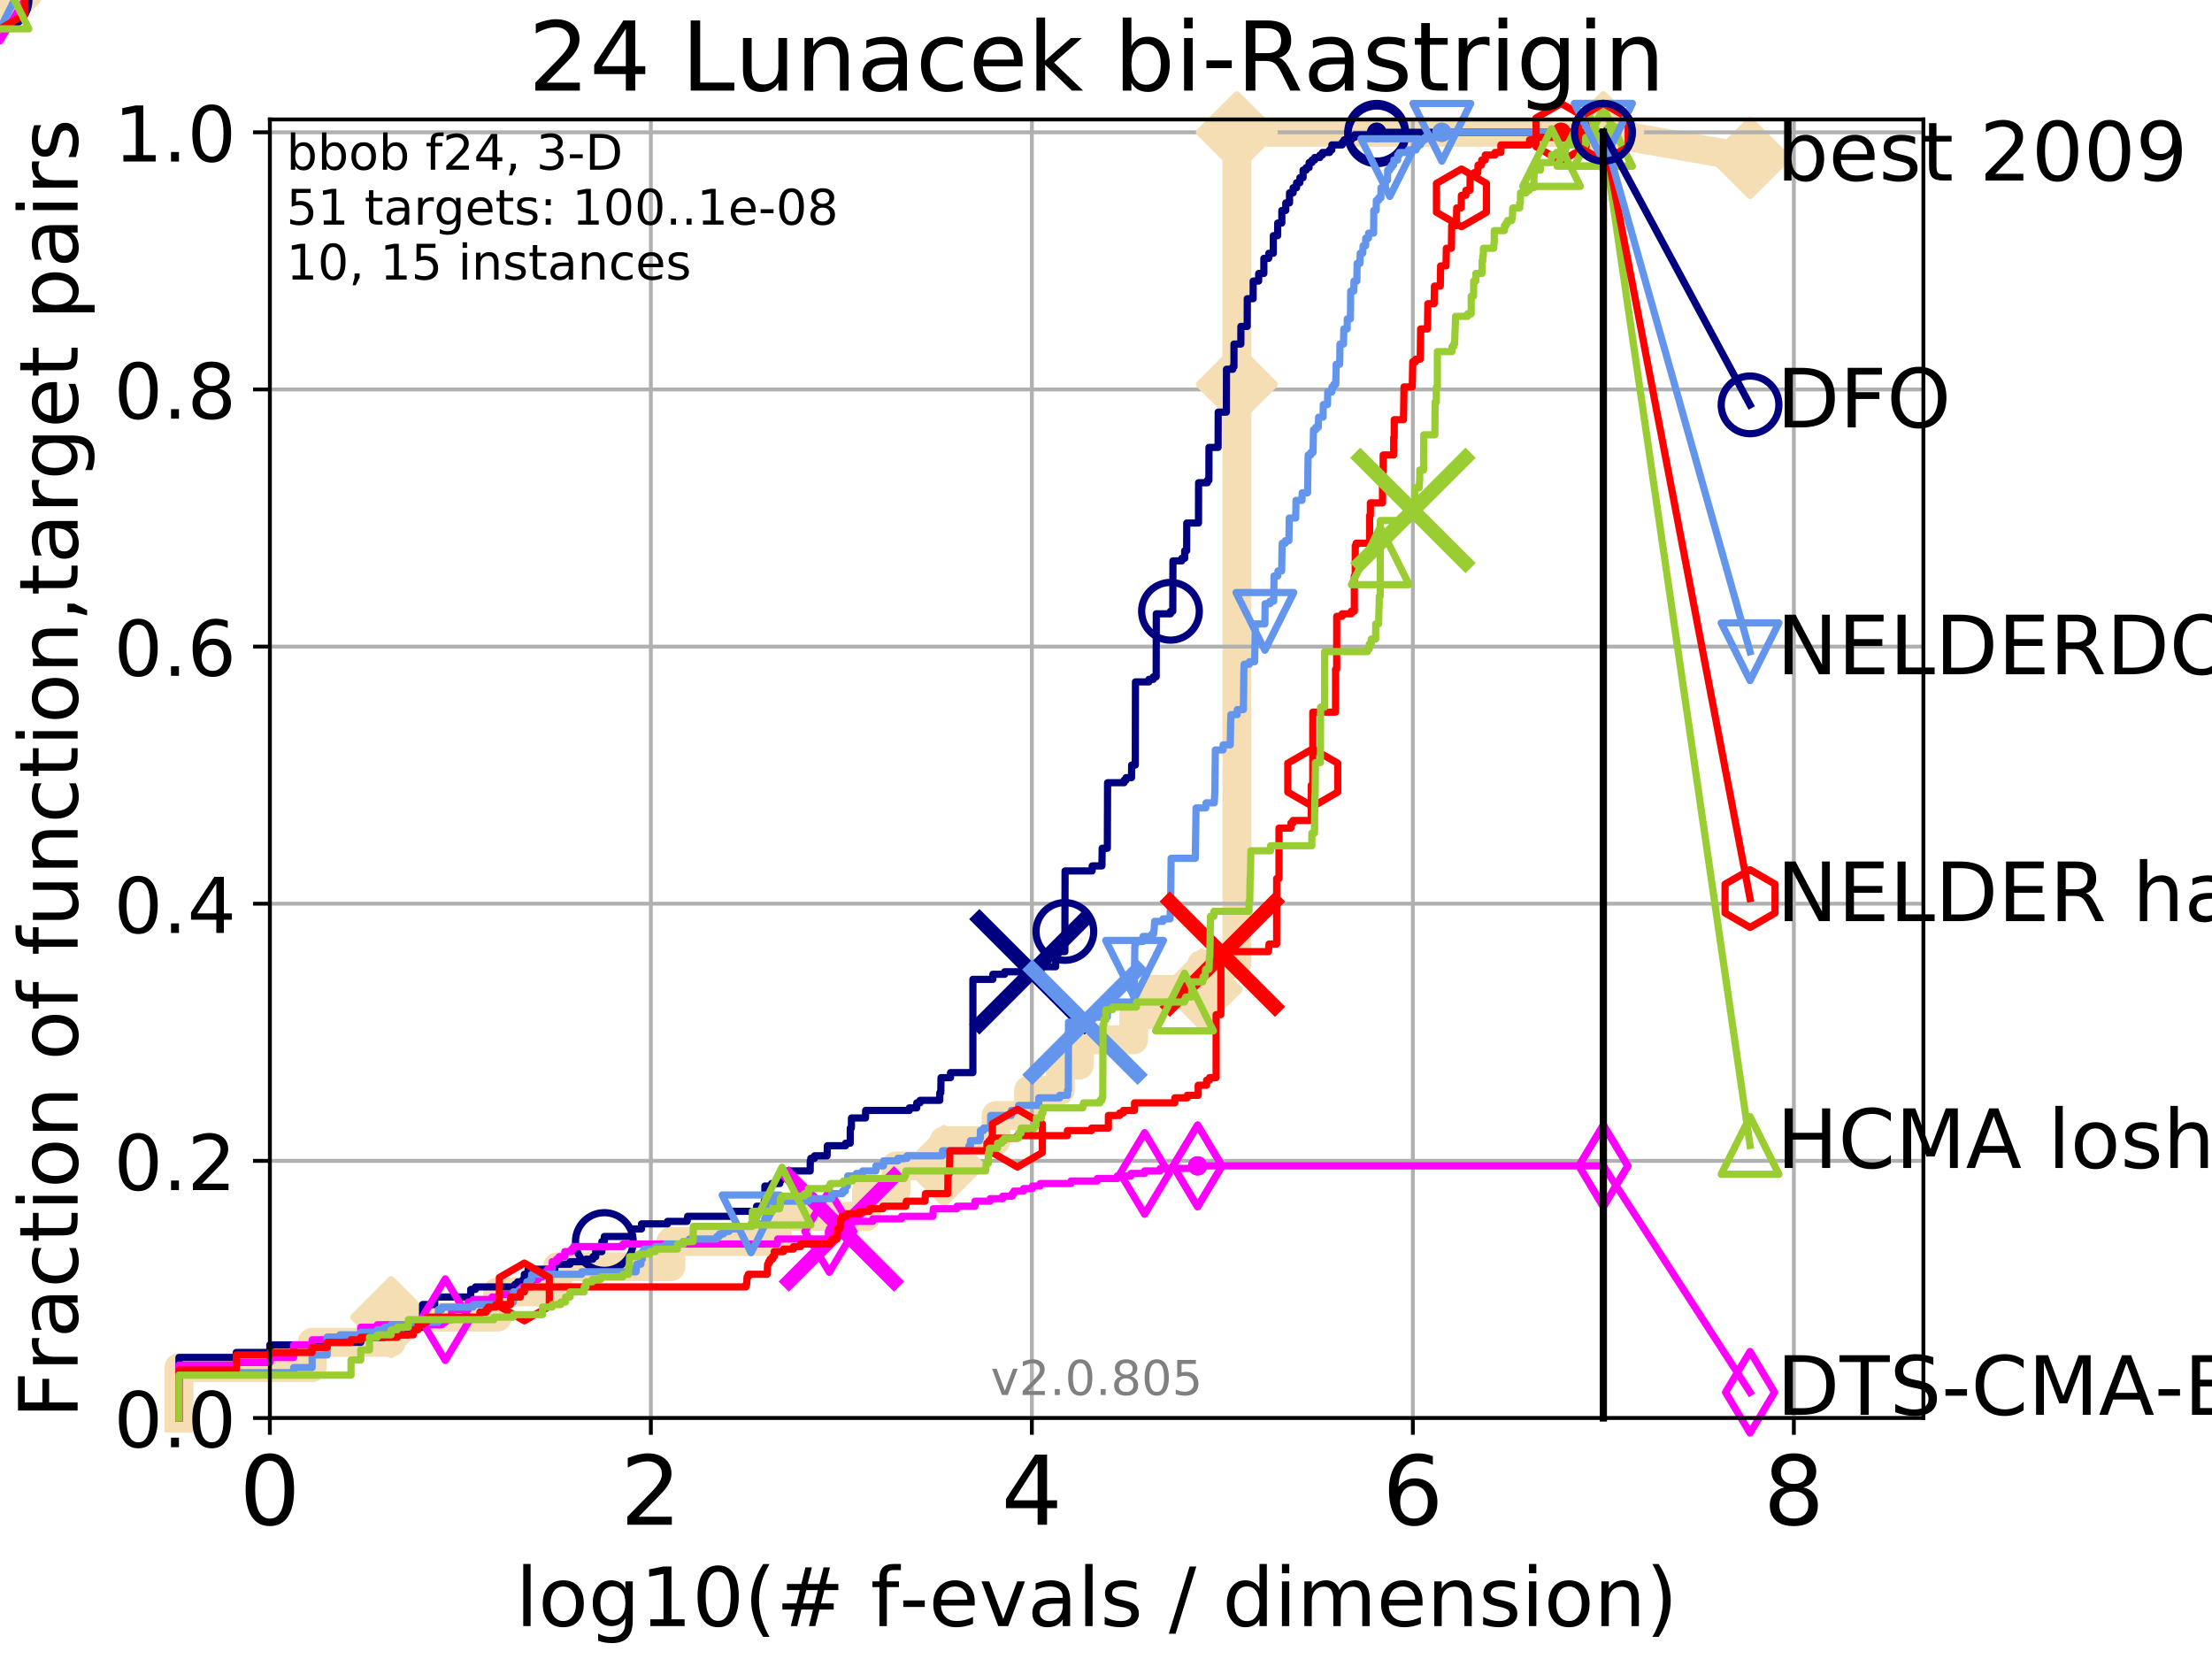 <?xml version="1.0" encoding="utf-8" standalone="no"?>
<!DOCTYPE svg PUBLIC "-//W3C//DTD SVG 1.1//EN"
  "http://www.w3.org/Graphics/SVG/1.1/DTD/svg11.dtd">
<!-- Created with matplotlib (http://matplotlib.org/) -->
<svg height="345pt" version="1.1" viewBox="0 0 460 345" width="460pt" xmlns="http://www.w3.org/2000/svg" xmlns:xlink="http://www.w3.org/1999/xlink">
 <defs>
  <style type="text/css">
*{stroke-linecap:butt;stroke-linejoin:round;}
  </style>
 </defs>
 <g id="figure_1">
  <g id="patch_1">
   <path d="M 0 345.6 
L 460.8 345.6 
L 460.8 0 
L 0 0 
z
" style="fill:#ffffff;"/>
  </g>
  <g id="axes_1">
   <g id="patch_2">
    <path d="M 56.12 294.88 
L 399.984 294.88 
L 399.984 24.84 
L 56.12 24.84 
z
" style="fill:#ffffff;"/>
   </g>
   <g id="line2d_1">
    <path d="M 37.219 294.88 
L 37.219 284.395 
L 64.909 284.395 
L 64.909 279.153 
L 81.348 279.153 
L 81.348 273.91 
L 103.46 273.91 
L 103.46 268.668 
L 115.926 268.668 
L 115.926 263.425 
L 139.509 263.425 
L 139.509 258.183 
L 161.619 258.183 
L 161.619 252.94 
L 180.194 252.94 
L 180.194 247.698 
L 186.339 247.698 
L 186.339 242.455 
L 196.341 242.455 
L 196.341 237.213 
L 207.144 237.213 
L 207.144 231.97 
L 213.893 231.97 
L 213.893 226.728 
L 220.496 226.728 
L 220.496 221.485 
L 224.465 221.485 
L 224.465 216.243 
L 235.748 216.243 
L 235.748 211 
L 239.63 211 
L 239.63 205.758 
L 249.906 205.758 
L 249.906 200.515 
L 257.216 200.515 
L 257.216 195.273 
L 257.216 195.273 
L 257.216 190.03 
L 257.216 190.03 
L 257.216 111.393 
L 257.217 111.393 
L 257.217 106.151 
L 257.217 106.151 
L 257.217 100.908 
L 257.217 100.908 
L 257.217 79.938 
L 257.217 79.938 
L 257.217 27.514 
L 333.43 27.514 
" style="fill:none;stroke:#f5deb3;stroke-linecap:square;stroke-width:6;"/>
   </g>
   <g id="line2d_2">
    <path d="M 0 0 
" style="fill:none;stroke:#f5deb3;stroke-linecap:square;stroke-width:6;"/>
    <defs>
     <path d="M -0 7.778 
L 7.778 0 
L 0 -7.778 
L -7.778 -0 
z
" id="md91f20c125" style="stroke:#f5deb3;stroke-linejoin:miter;stroke-width:1.5;"/>
    </defs>
    <g>
     <use style="fill:#f5deb3;stroke:#f5deb3;stroke-linejoin:miter;stroke-width:1.5;" x="0" xlink:href="#md91f20c125" y="0"/>
    </g>
   </g>
   <g id="line2d_3">
    <path d="M 333.43 27.514 
L 363.934 32.861 
" style="fill:none;stroke:#f5deb3;stroke-linecap:square;stroke-width:6;"/>
    <g>
     <use style="fill:#f5deb3;stroke:#f5deb3;stroke-linejoin:miter;stroke-width:1.5;" x="333.43" xlink:href="#md91f20c125" y="27.514"/>
     <use style="fill:#f5deb3;stroke:#f5deb3;stroke-linejoin:miter;stroke-width:1.5;" x="363.934" xlink:href="#md91f20c125" y="32.861"/>
    </g>
   </g>
   <g id="matplotlib.axis_1">
    <g id="xtick_1">
     <g id="line2d_4">
      <path clip-path="url(#p16c9bbd8f8)" d="M 56.12 294.88 
L 56.12 24.84 
" style="fill:none;stroke:#b0b0b0;stroke-linecap:square;stroke-width:0.8;"/>
     </g>
     <g id="line2d_5">
      <defs>
       <path d="M 0 0 
L 0 3.5 
" id="m2fbebe66f3" style="stroke:#000000;stroke-width:0.8;"/>
      </defs>
      <g>
       <use style="stroke:#000000;stroke-width:0.8;" x="56.12" xlink:href="#m2fbebe66f3" y="294.88"/>
      </g>
     </g>
     <g id="text_1">
      <!-- 0 -->
      <defs>
       <path d="M 31.781 66.406 
Q 24.172 66.406 20.328 58.906 
Q 16.5 51.422 16.5 36.375 
Q 16.5 21.391 20.328 13.891 
Q 24.172 6.391 31.781 6.391 
Q 39.453 6.391 43.281 13.891 
Q 47.125 21.391 47.125 36.375 
Q 47.125 51.422 43.281 58.906 
Q 39.453 66.406 31.781 66.406 
z
M 31.781 74.219 
Q 44.047 74.219 50.516 64.516 
Q 56.984 54.828 56.984 36.375 
Q 56.984 17.969 50.516 8.266 
Q 44.047 -1.422 31.781 -1.422 
Q 19.531 -1.422 13.062 8.266 
Q 6.594 17.969 6.594 36.375 
Q 6.594 54.828 13.062 64.516 
Q 19.531 74.219 31.781 74.219 
z
" id="DejaVuSans-30"/>
      </defs>
      <g transform="translate(49.758 317.077)scale(0.2 -0.2)">
       <use xlink:href="#DejaVuSans-30"/>
      </g>
     </g>
    </g>
    <g id="xtick_2">
     <g id="line2d_6">
      <path clip-path="url(#p16c9bbd8f8)" d="M 135.351 294.88 
L 135.351 24.84 
" style="fill:none;stroke:#b0b0b0;stroke-linecap:square;stroke-width:0.8;"/>
     </g>
     <g id="line2d_7">
      <g>
       <use style="stroke:#000000;stroke-width:0.8;" x="135.351" xlink:href="#m2fbebe66f3" y="294.88"/>
      </g>
     </g>
     <g id="text_2">
      <!-- 2 -->
      <defs>
       <path d="M 19.188 8.297 
L 53.609 8.297 
L 53.609 0 
L 7.328 0 
L 7.328 8.297 
Q 12.938 14.109 22.625 23.891 
Q 32.328 33.688 34.812 36.531 
Q 39.547 41.844 41.422 45.531 
Q 43.312 49.219 43.312 52.781 
Q 43.312 58.594 39.234 62.25 
Q 35.156 65.922 28.609 65.922 
Q 23.969 65.922 18.812 64.312 
Q 13.672 62.703 7.812 59.422 
L 7.812 69.391 
Q 13.766 71.781 18.938 73 
Q 24.125 74.219 28.422 74.219 
Q 39.75 74.219 46.484 68.547 
Q 53.219 62.891 53.219 53.422 
Q 53.219 48.922 51.531 44.891 
Q 49.859 40.875 45.406 35.406 
Q 44.188 33.984 37.641 27.219 
Q 31.109 20.453 19.188 8.297 
z
" id="DejaVuSans-32"/>
      </defs>
      <g transform="translate(128.989 317.077)scale(0.2 -0.2)">
       <use xlink:href="#DejaVuSans-32"/>
      </g>
     </g>
    </g>
    <g id="xtick_3">
     <g id="line2d_8">
      <path clip-path="url(#p16c9bbd8f8)" d="M 214.583 294.88 
L 214.583 24.84 
" style="fill:none;stroke:#b0b0b0;stroke-linecap:square;stroke-width:0.8;"/>
     </g>
     <g id="line2d_9">
      <g>
       <use style="stroke:#000000;stroke-width:0.8;" x="214.583" xlink:href="#m2fbebe66f3" y="294.88"/>
      </g>
     </g>
     <g id="text_3">
      <!-- 4 -->
      <defs>
       <path d="M 37.797 64.312 
L 12.891 25.391 
L 37.797 25.391 
z
M 35.203 72.906 
L 47.609 72.906 
L 47.609 25.391 
L 58.016 25.391 
L 58.016 17.188 
L 47.609 17.188 
L 47.609 0 
L 37.797 0 
L 37.797 17.188 
L 4.891 17.188 
L 4.891 26.703 
z
" id="DejaVuSans-34"/>
      </defs>
      <g transform="translate(208.22 317.077)scale(0.2 -0.2)">
       <use xlink:href="#DejaVuSans-34"/>
      </g>
     </g>
    </g>
    <g id="xtick_4">
     <g id="line2d_10">
      <path clip-path="url(#p16c9bbd8f8)" d="M 293.814 294.88 
L 293.814 24.84 
" style="fill:none;stroke:#b0b0b0;stroke-linecap:square;stroke-width:0.8;"/>
     </g>
     <g id="line2d_11">
      <g>
       <use style="stroke:#000000;stroke-width:0.8;" x="293.814" xlink:href="#m2fbebe66f3" y="294.88"/>
      </g>
     </g>
     <g id="text_4">
      <!-- 6 -->
      <defs>
       <path d="M 33.016 40.375 
Q 26.375 40.375 22.484 35.828 
Q 18.609 31.297 18.609 23.391 
Q 18.609 15.531 22.484 10.953 
Q 26.375 6.391 33.016 6.391 
Q 39.656 6.391 43.531 10.953 
Q 47.406 15.531 47.406 23.391 
Q 47.406 31.297 43.531 35.828 
Q 39.656 40.375 33.016 40.375 
z
M 52.594 71.297 
L 52.594 62.312 
Q 48.875 64.062 45.094 64.984 
Q 41.312 65.922 37.594 65.922 
Q 27.828 65.922 22.672 59.328 
Q 17.531 52.734 16.797 39.406 
Q 19.672 43.656 24.016 45.922 
Q 28.375 48.188 33.594 48.188 
Q 44.578 48.188 50.953 41.516 
Q 57.328 34.859 57.328 23.391 
Q 57.328 12.156 50.688 5.359 
Q 44.047 -1.422 33.016 -1.422 
Q 20.359 -1.422 13.672 8.266 
Q 6.984 17.969 6.984 36.375 
Q 6.984 53.656 15.188 63.938 
Q 23.391 74.219 37.203 74.219 
Q 40.922 74.219 44.703 73.484 
Q 48.484 72.75 52.594 71.297 
z
" id="DejaVuSans-36"/>
      </defs>
      <g transform="translate(287.452 317.077)scale(0.2 -0.2)">
       <use xlink:href="#DejaVuSans-36"/>
      </g>
     </g>
    </g>
    <g id="xtick_5">
     <g id="line2d_12">
      <path clip-path="url(#p16c9bbd8f8)" d="M 373.045 294.88 
L 373.045 24.84 
" style="fill:none;stroke:#b0b0b0;stroke-linecap:square;stroke-width:0.8;"/>
     </g>
     <g id="line2d_13">
      <g>
       <use style="stroke:#000000;stroke-width:0.8;" x="373.045" xlink:href="#m2fbebe66f3" y="294.88"/>
      </g>
     </g>
     <g id="text_5">
      <!-- 8 -->
      <defs>
       <path d="M 31.781 34.625 
Q 24.75 34.625 20.719 30.859 
Q 16.703 27.094 16.703 20.516 
Q 16.703 13.922 20.719 10.156 
Q 24.75 6.391 31.781 6.391 
Q 38.812 6.391 42.859 10.172 
Q 46.922 13.969 46.922 20.516 
Q 46.922 27.094 42.891 30.859 
Q 38.875 34.625 31.781 34.625 
z
M 21.922 38.812 
Q 15.578 40.375 12.031 44.719 
Q 8.5 49.078 8.5 55.328 
Q 8.5 64.062 14.719 69.141 
Q 20.953 74.219 31.781 74.219 
Q 42.672 74.219 48.875 69.141 
Q 55.078 64.062 55.078 55.328 
Q 55.078 49.078 51.531 44.719 
Q 48 40.375 41.703 38.812 
Q 48.828 37.156 52.797 32.312 
Q 56.781 27.484 56.781 20.516 
Q 56.781 9.906 50.312 4.234 
Q 43.844 -1.422 31.781 -1.422 
Q 19.734 -1.422 13.25 4.234 
Q 6.781 9.906 6.781 20.516 
Q 6.781 27.484 10.781 32.312 
Q 14.797 37.156 21.922 38.812 
z
M 18.312 54.391 
Q 18.312 48.734 21.844 45.562 
Q 25.391 42.391 31.781 42.391 
Q 38.141 42.391 41.719 45.562 
Q 45.312 48.734 45.312 54.391 
Q 45.312 60.062 41.719 63.234 
Q 38.141 66.406 31.781 66.406 
Q 25.391 66.406 21.844 63.234 
Q 18.312 60.062 18.312 54.391 
z
" id="DejaVuSans-38"/>
      </defs>
      <g transform="translate(366.683 317.077)scale(0.2 -0.2)">
       <use xlink:href="#DejaVuSans-38"/>
      </g>
     </g>
    </g>
    <g id="text_6">
     <!-- log10(# f-evals / dimension) -->
     <defs>
      <path d="M 9.422 75.984 
L 18.406 75.984 
L 18.406 0 
L 9.422 0 
z
" id="DejaVuSans-6c"/>
      <path d="M 30.609 48.391 
Q 23.391 48.391 19.188 42.75 
Q 14.984 37.109 14.984 27.297 
Q 14.984 17.484 19.156 11.844 
Q 23.344 6.203 30.609 6.203 
Q 37.797 6.203 41.984 11.859 
Q 46.188 17.531 46.188 27.297 
Q 46.188 37.016 41.984 42.703 
Q 37.797 48.391 30.609 48.391 
z
M 30.609 56 
Q 42.328 56 49.016 48.375 
Q 55.719 40.766 55.719 27.297 
Q 55.719 13.875 49.016 6.219 
Q 42.328 -1.422 30.609 -1.422 
Q 18.844 -1.422 12.172 6.219 
Q 5.516 13.875 5.516 27.297 
Q 5.516 40.766 12.172 48.375 
Q 18.844 56 30.609 56 
z
" id="DejaVuSans-6f"/>
      <path d="M 45.406 27.984 
Q 45.406 37.75 41.375 43.109 
Q 37.359 48.484 30.078 48.484 
Q 22.859 48.484 18.828 43.109 
Q 14.797 37.75 14.797 27.984 
Q 14.797 18.266 18.828 12.891 
Q 22.859 7.516 30.078 7.516 
Q 37.359 7.516 41.375 12.891 
Q 45.406 18.266 45.406 27.984 
z
M 54.391 6.781 
Q 54.391 -7.172 48.188 -13.984 
Q 42 -20.797 29.203 -20.797 
Q 24.469 -20.797 20.266 -20.094 
Q 16.062 -19.391 12.109 -17.922 
L 12.109 -9.188 
Q 16.062 -11.328 19.922 -12.344 
Q 23.781 -13.375 27.781 -13.375 
Q 36.625 -13.375 41.016 -8.766 
Q 45.406 -4.156 45.406 5.172 
L 45.406 9.625 
Q 42.625 4.781 38.281 2.391 
Q 33.938 0 27.875 0 
Q 17.828 0 11.672 7.656 
Q 5.516 15.328 5.516 27.984 
Q 5.516 40.672 11.672 48.328 
Q 17.828 56 27.875 56 
Q 33.938 56 38.281 53.609 
Q 42.625 51.219 45.406 46.391 
L 45.406 54.688 
L 54.391 54.688 
z
" id="DejaVuSans-67"/>
      <path d="M 12.406 8.297 
L 28.516 8.297 
L 28.516 63.922 
L 10.984 60.406 
L 10.984 69.391 
L 28.422 72.906 
L 38.281 72.906 
L 38.281 8.297 
L 54.391 8.297 
L 54.391 0 
L 12.406 0 
z
" id="DejaVuSans-31"/>
      <path d="M 31 75.875 
Q 24.469 64.656 21.281 53.656 
Q 18.109 42.672 18.109 31.391 
Q 18.109 20.125 21.312 9.062 
Q 24.516 -2 31 -13.188 
L 23.188 -13.188 
Q 15.875 -1.703 12.234 9.375 
Q 8.594 20.453 8.594 31.391 
Q 8.594 42.281 12.203 53.312 
Q 15.828 64.359 23.188 75.875 
z
" id="DejaVuSans-28"/>
      <path d="M 51.125 44 
L 36.922 44 
L 32.812 27.688 
L 47.125 27.688 
z
M 43.797 71.781 
L 38.719 51.516 
L 52.984 51.516 
L 58.109 71.781 
L 65.922 71.781 
L 60.891 51.516 
L 76.125 51.516 
L 76.125 44 
L 58.984 44 
L 54.984 27.688 
L 70.516 27.688 
L 70.516 20.219 
L 53.078 20.219 
L 48 0 
L 40.188 0 
L 45.219 20.219 
L 30.906 20.219 
L 25.875 0 
L 18.016 0 
L 23.094 20.219 
L 7.719 20.219 
L 7.719 27.688 
L 24.906 27.688 
L 29 44 
L 13.281 44 
L 13.281 51.516 
L 30.906 51.516 
L 35.891 71.781 
z
" id="DejaVuSans-23"/>
      <path id="DejaVuSans-20"/>
      <path d="M 37.109 75.984 
L 37.109 68.5 
L 28.516 68.5 
Q 23.688 68.5 21.797 66.547 
Q 19.922 64.594 19.922 59.516 
L 19.922 54.688 
L 34.719 54.688 
L 34.719 47.703 
L 19.922 47.703 
L 19.922 0 
L 10.891 0 
L 10.891 47.703 
L 2.297 47.703 
L 2.297 54.688 
L 10.891 54.688 
L 10.891 58.5 
Q 10.891 67.625 15.141 71.797 
Q 19.391 75.984 28.609 75.984 
z
" id="DejaVuSans-66"/>
      <path d="M 4.891 31.391 
L 31.203 31.391 
L 31.203 23.391 
L 4.891 23.391 
z
" id="DejaVuSans-2d"/>
      <path d="M 56.203 29.594 
L 56.203 25.203 
L 14.891 25.203 
Q 15.484 15.922 20.484 11.062 
Q 25.484 6.203 34.422 6.203 
Q 39.594 6.203 44.453 7.469 
Q 49.312 8.734 54.109 11.281 
L 54.109 2.781 
Q 49.266 0.734 44.188 -0.344 
Q 39.109 -1.422 33.891 -1.422 
Q 20.797 -1.422 13.156 6.188 
Q 5.516 13.812 5.516 26.812 
Q 5.516 40.234 12.766 48.109 
Q 20.016 56 32.328 56 
Q 43.359 56 49.781 48.891 
Q 56.203 41.797 56.203 29.594 
z
M 47.219 32.234 
Q 47.125 39.594 43.094 43.984 
Q 39.062 48.391 32.422 48.391 
Q 24.906 48.391 20.391 44.141 
Q 15.875 39.891 15.188 32.172 
z
" id="DejaVuSans-65"/>
      <path d="M 2.984 54.688 
L 12.5 54.688 
L 29.594 8.797 
L 46.688 54.688 
L 56.203 54.688 
L 35.688 0 
L 23.484 0 
z
" id="DejaVuSans-76"/>
      <path d="M 34.281 27.484 
Q 23.391 27.484 19.188 25 
Q 14.984 22.516 14.984 16.5 
Q 14.984 11.719 18.141 8.906 
Q 21.297 6.109 26.703 6.109 
Q 34.188 6.109 38.703 11.406 
Q 43.219 16.703 43.219 25.484 
L 43.219 27.484 
z
M 52.203 31.203 
L 52.203 0 
L 43.219 0 
L 43.219 8.297 
Q 40.141 3.328 35.547 0.953 
Q 30.953 -1.422 24.312 -1.422 
Q 15.922 -1.422 10.953 3.297 
Q 6 8.016 6 15.922 
Q 6 25.141 12.172 29.828 
Q 18.359 34.516 30.609 34.516 
L 43.219 34.516 
L 43.219 35.406 
Q 43.219 41.609 39.141 45 
Q 35.062 48.391 27.688 48.391 
Q 23 48.391 18.547 47.266 
Q 14.109 46.141 10.016 43.891 
L 10.016 52.203 
Q 14.938 54.109 19.578 55.047 
Q 24.219 56 28.609 56 
Q 40.484 56 46.344 49.844 
Q 52.203 43.703 52.203 31.203 
z
" id="DejaVuSans-61"/>
      <path d="M 44.281 53.078 
L 44.281 44.578 
Q 40.484 46.531 36.375 47.5 
Q 32.281 48.484 27.875 48.484 
Q 21.188 48.484 17.844 46.438 
Q 14.5 44.391 14.5 40.281 
Q 14.5 37.156 16.891 35.375 
Q 19.281 33.594 26.516 31.984 
L 29.594 31.297 
Q 39.156 29.25 43.188 25.516 
Q 47.219 21.781 47.219 15.094 
Q 47.219 7.469 41.188 3.016 
Q 35.156 -1.422 24.609 -1.422 
Q 20.219 -1.422 15.453 -0.562 
Q 10.688 0.297 5.422 2 
L 5.422 11.281 
Q 10.406 8.688 15.234 7.391 
Q 20.062 6.109 24.812 6.109 
Q 31.156 6.109 34.562 8.281 
Q 37.984 10.453 37.984 14.406 
Q 37.984 18.062 35.516 20.016 
Q 33.062 21.969 24.703 23.781 
L 21.578 24.516 
Q 13.234 26.266 9.516 29.906 
Q 5.812 33.547 5.812 39.891 
Q 5.812 47.609 11.281 51.797 
Q 16.75 56 26.812 56 
Q 31.781 56 36.172 55.266 
Q 40.578 54.547 44.281 53.078 
z
" id="DejaVuSans-73"/>
      <path d="M 25.391 72.906 
L 33.688 72.906 
L 8.297 -9.281 
L 0 -9.281 
z
" id="DejaVuSans-2f"/>
      <path d="M 45.406 46.391 
L 45.406 75.984 
L 54.391 75.984 
L 54.391 0 
L 45.406 0 
L 45.406 8.203 
Q 42.578 3.328 38.25 0.953 
Q 33.938 -1.422 27.875 -1.422 
Q 17.969 -1.422 11.734 6.484 
Q 5.516 14.406 5.516 27.297 
Q 5.516 40.188 11.734 48.094 
Q 17.969 56 27.875 56 
Q 33.938 56 38.25 53.625 
Q 42.578 51.266 45.406 46.391 
z
M 14.797 27.297 
Q 14.797 17.391 18.875 11.75 
Q 22.953 6.109 30.078 6.109 
Q 37.203 6.109 41.297 11.75 
Q 45.406 17.391 45.406 27.297 
Q 45.406 37.203 41.297 42.844 
Q 37.203 48.484 30.078 48.484 
Q 22.953 48.484 18.875 42.844 
Q 14.797 37.203 14.797 27.297 
z
" id="DejaVuSans-64"/>
      <path d="M 9.422 54.688 
L 18.406 54.688 
L 18.406 0 
L 9.422 0 
z
M 9.422 75.984 
L 18.406 75.984 
L 18.406 64.594 
L 9.422 64.594 
z
" id="DejaVuSans-69"/>
      <path d="M 52 44.188 
Q 55.375 50.25 60.062 53.125 
Q 64.75 56 71.094 56 
Q 79.641 56 84.281 50.016 
Q 88.922 44.047 88.922 33.016 
L 88.922 0 
L 79.891 0 
L 79.891 32.719 
Q 79.891 40.578 77.094 44.375 
Q 74.312 48.188 68.609 48.188 
Q 61.625 48.188 57.562 43.547 
Q 53.516 38.922 53.516 30.906 
L 53.516 0 
L 44.484 0 
L 44.484 32.719 
Q 44.484 40.625 41.703 44.406 
Q 38.922 48.188 33.109 48.188 
Q 26.219 48.188 22.156 43.531 
Q 18.109 38.875 18.109 30.906 
L 18.109 0 
L 9.078 0 
L 9.078 54.688 
L 18.109 54.688 
L 18.109 46.188 
Q 21.188 51.219 25.484 53.609 
Q 29.781 56 35.688 56 
Q 41.656 56 45.828 52.969 
Q 50 49.953 52 44.188 
z
" id="DejaVuSans-6d"/>
      <path d="M 54.891 33.016 
L 54.891 0 
L 45.906 0 
L 45.906 32.719 
Q 45.906 40.484 42.875 44.328 
Q 39.844 48.188 33.797 48.188 
Q 26.516 48.188 22.312 43.547 
Q 18.109 38.922 18.109 30.906 
L 18.109 0 
L 9.078 0 
L 9.078 54.688 
L 18.109 54.688 
L 18.109 46.188 
Q 21.344 51.125 25.703 53.562 
Q 30.078 56 35.797 56 
Q 45.219 56 50.047 50.172 
Q 54.891 44.344 54.891 33.016 
z
" id="DejaVuSans-6e"/>
      <path d="M 8.016 75.875 
L 15.828 75.875 
Q 23.141 64.359 26.781 53.312 
Q 30.422 42.281 30.422 31.391 
Q 30.422 20.453 26.781 9.375 
Q 23.141 -1.703 15.828 -13.188 
L 8.016 -13.188 
Q 14.5 -2 17.703 9.062 
Q 20.906 20.125 20.906 31.391 
Q 20.906 42.672 17.703 53.656 
Q 14.5 64.656 8.016 75.875 
z
" id="DejaVuSans-29"/>
     </defs>
     <g transform="translate(107.211 338.154)scale(0.17 -0.17)">
      <use xlink:href="#DejaVuSans-6c"/>
      <use x="27.783" xlink:href="#DejaVuSans-6f"/>
      <use x="88.965" xlink:href="#DejaVuSans-67"/>
      <use x="152.441" xlink:href="#DejaVuSans-31"/>
      <use x="216.064" xlink:href="#DejaVuSans-30"/>
      <use x="279.688" xlink:href="#DejaVuSans-28"/>
      <use x="318.701" xlink:href="#DejaVuSans-23"/>
      <use x="402.49" xlink:href="#DejaVuSans-20"/>
      <use x="434.277" xlink:href="#DejaVuSans-66"/>
      <use x="469.404" xlink:href="#DejaVuSans-2d"/>
      <use x="505.488" xlink:href="#DejaVuSans-65"/>
      <use x="567.012" xlink:href="#DejaVuSans-76"/>
      <use x="626.191" xlink:href="#DejaVuSans-61"/>
      <use x="687.471" xlink:href="#DejaVuSans-6c"/>
      <use x="715.254" xlink:href="#DejaVuSans-73"/>
      <use x="767.354" xlink:href="#DejaVuSans-20"/>
      <use x="799.141" xlink:href="#DejaVuSans-2f"/>
      <use x="832.832" xlink:href="#DejaVuSans-20"/>
      <use x="864.619" xlink:href="#DejaVuSans-64"/>
      <use x="928.096" xlink:href="#DejaVuSans-69"/>
      <use x="955.879" xlink:href="#DejaVuSans-6d"/>
      <use x="1053.291" xlink:href="#DejaVuSans-65"/>
      <use x="1114.814" xlink:href="#DejaVuSans-6e"/>
      <use x="1178.193" xlink:href="#DejaVuSans-73"/>
      <use x="1230.293" xlink:href="#DejaVuSans-69"/>
      <use x="1258.076" xlink:href="#DejaVuSans-6f"/>
      <use x="1319.258" xlink:href="#DejaVuSans-6e"/>
      <use x="1382.637" xlink:href="#DejaVuSans-29"/>
     </g>
    </g>
   </g>
   <g id="matplotlib.axis_2">
    <g id="ytick_1">
     <g id="line2d_14">
      <path clip-path="url(#p16c9bbd8f8)" d="M 56.12 294.88 
L 399.984 294.88 
" style="fill:none;stroke:#b0b0b0;stroke-linecap:square;stroke-width:0.8;"/>
     </g>
     <g id="line2d_15">
      <defs>
       <path d="M 0 0 
L -3.5 0 
" id="m646f4e6135" style="stroke:#000000;stroke-width:0.8;"/>
      </defs>
      <g>
       <use style="stroke:#000000;stroke-width:0.8;" x="56.12" xlink:href="#m646f4e6135" y="294.88"/>
      </g>
     </g>
     <g id="text_7">
      <!-- 0.0 -->
      <defs>
       <path d="M 10.688 12.406 
L 21 12.406 
L 21 0 
L 10.688 0 
z
" id="DejaVuSans-2e"/>
      </defs>
      <g transform="translate(23.675 300.959)scale(0.16 -0.16)">
       <use xlink:href="#DejaVuSans-30"/>
       <use x="63.623" xlink:href="#DejaVuSans-2e"/>
       <use x="95.41" xlink:href="#DejaVuSans-30"/>
      </g>
     </g>
    </g>
    <g id="ytick_2">
     <g id="line2d_16">
      <path clip-path="url(#p16c9bbd8f8)" d="M 56.12 241.407 
L 399.984 241.407 
" style="fill:none;stroke:#b0b0b0;stroke-linecap:square;stroke-width:0.8;"/>
     </g>
     <g id="line2d_17">
      <g>
       <use style="stroke:#000000;stroke-width:0.8;" x="56.12" xlink:href="#m646f4e6135" y="241.407"/>
      </g>
     </g>
     <g id="text_8">
      <!-- 0.2 -->
      <g transform="translate(23.675 247.485)scale(0.16 -0.16)">
       <use xlink:href="#DejaVuSans-30"/>
       <use x="63.623" xlink:href="#DejaVuSans-2e"/>
       <use x="95.41" xlink:href="#DejaVuSans-32"/>
      </g>
     </g>
    </g>
    <g id="ytick_3">
     <g id="line2d_18">
      <path clip-path="url(#p16c9bbd8f8)" d="M 56.12 187.933 
L 399.984 187.933 
" style="fill:none;stroke:#b0b0b0;stroke-linecap:square;stroke-width:0.8;"/>
     </g>
     <g id="line2d_19">
      <g>
       <use style="stroke:#000000;stroke-width:0.8;" x="56.12" xlink:href="#m646f4e6135" y="187.933"/>
      </g>
     </g>
     <g id="text_9">
      <!-- 0.4 -->
      <g transform="translate(23.675 194.012)scale(0.16 -0.16)">
       <use xlink:href="#DejaVuSans-30"/>
       <use x="63.623" xlink:href="#DejaVuSans-2e"/>
       <use x="95.41" xlink:href="#DejaVuSans-34"/>
      </g>
     </g>
    </g>
    <g id="ytick_4">
     <g id="line2d_20">
      <path clip-path="url(#p16c9bbd8f8)" d="M 56.12 134.46 
L 399.984 134.46 
" style="fill:none;stroke:#b0b0b0;stroke-linecap:square;stroke-width:0.8;"/>
     </g>
     <g id="line2d_21">
      <g>
       <use style="stroke:#000000;stroke-width:0.8;" x="56.12" xlink:href="#m646f4e6135" y="134.46"/>
      </g>
     </g>
     <g id="text_10">
      <!-- 0.6 -->
      <g transform="translate(23.675 140.539)scale(0.16 -0.16)">
       <use xlink:href="#DejaVuSans-30"/>
       <use x="63.623" xlink:href="#DejaVuSans-2e"/>
       <use x="95.41" xlink:href="#DejaVuSans-36"/>
      </g>
     </g>
    </g>
    <g id="ytick_5">
     <g id="line2d_22">
      <path clip-path="url(#p16c9bbd8f8)" d="M 56.12 80.987 
L 399.984 80.987 
" style="fill:none;stroke:#b0b0b0;stroke-linecap:square;stroke-width:0.8;"/>
     </g>
     <g id="line2d_23">
      <g>
       <use style="stroke:#000000;stroke-width:0.8;" x="56.12" xlink:href="#m646f4e6135" y="80.987"/>
      </g>
     </g>
     <g id="text_11">
      <!-- 0.8 -->
      <g transform="translate(23.675 87.066)scale(0.16 -0.16)">
       <use xlink:href="#DejaVuSans-30"/>
       <use x="63.623" xlink:href="#DejaVuSans-2e"/>
       <use x="95.41" xlink:href="#DejaVuSans-38"/>
      </g>
     </g>
    </g>
    <g id="ytick_6">
     <g id="line2d_24">
      <path clip-path="url(#p16c9bbd8f8)" d="M 56.12 27.514 
L 399.984 27.514 
" style="fill:none;stroke:#b0b0b0;stroke-linecap:square;stroke-width:0.8;"/>
     </g>
     <g id="line2d_25">
      <g>
       <use style="stroke:#000000;stroke-width:0.8;" x="56.12" xlink:href="#m646f4e6135" y="27.514"/>
      </g>
     </g>
     <g id="text_12">
      <!-- 1.0 -->
      <g transform="translate(23.675 33.592)scale(0.16 -0.16)">
       <use xlink:href="#DejaVuSans-31"/>
       <use x="63.623" xlink:href="#DejaVuSans-2e"/>
       <use x="95.41" xlink:href="#DejaVuSans-30"/>
      </g>
     </g>
    </g>
    <g id="text_13">
     <!-- Fraction of function,target pairs -->
     <defs>
      <path d="M 9.812 72.906 
L 51.703 72.906 
L 51.703 64.594 
L 19.672 64.594 
L 19.672 43.109 
L 48.578 43.109 
L 48.578 34.812 
L 19.672 34.812 
L 19.672 0 
L 9.812 0 
z
" id="DejaVuSans-46"/>
      <path d="M 41.109 46.297 
Q 39.594 47.172 37.812 47.578 
Q 36.031 48 33.891 48 
Q 26.266 48 22.188 43.047 
Q 18.109 38.094 18.109 28.812 
L 18.109 0 
L 9.078 0 
L 9.078 54.688 
L 18.109 54.688 
L 18.109 46.188 
Q 20.953 51.172 25.484 53.578 
Q 30.031 56 36.531 56 
Q 37.453 56 38.578 55.875 
Q 39.703 55.766 41.062 55.516 
z
" id="DejaVuSans-72"/>
      <path d="M 48.781 52.594 
L 48.781 44.188 
Q 44.969 46.297 41.141 47.344 
Q 37.312 48.391 33.406 48.391 
Q 24.656 48.391 19.812 42.844 
Q 14.984 37.312 14.984 27.297 
Q 14.984 17.281 19.812 11.734 
Q 24.656 6.203 33.406 6.203 
Q 37.312 6.203 41.141 7.25 
Q 44.969 8.297 48.781 10.406 
L 48.781 2.094 
Q 45.016 0.344 40.984 -0.531 
Q 36.969 -1.422 32.422 -1.422 
Q 20.062 -1.422 12.781 6.344 
Q 5.516 14.109 5.516 27.297 
Q 5.516 40.672 12.859 48.328 
Q 20.219 56 33.016 56 
Q 37.156 56 41.109 55.141 
Q 45.062 54.297 48.781 52.594 
z
" id="DejaVuSans-63"/>
      <path d="M 18.312 70.219 
L 18.312 54.688 
L 36.812 54.688 
L 36.812 47.703 
L 18.312 47.703 
L 18.312 18.016 
Q 18.312 11.328 20.141 9.422 
Q 21.969 7.516 27.594 7.516 
L 36.812 7.516 
L 36.812 0 
L 27.594 0 
Q 17.188 0 13.234 3.875 
Q 9.281 7.766 9.281 18.016 
L 9.281 47.703 
L 2.688 47.703 
L 2.688 54.688 
L 9.281 54.688 
L 9.281 70.219 
z
" id="DejaVuSans-74"/>
      <path d="M 8.5 21.578 
L 8.5 54.688 
L 17.484 54.688 
L 17.484 21.922 
Q 17.484 14.156 20.5 10.266 
Q 23.531 6.391 29.594 6.391 
Q 36.859 6.391 41.078 11.031 
Q 45.312 15.672 45.312 23.688 
L 45.312 54.688 
L 54.297 54.688 
L 54.297 0 
L 45.312 0 
L 45.312 8.406 
Q 42.047 3.422 37.719 1 
Q 33.406 -1.422 27.688 -1.422 
Q 18.266 -1.422 13.375 4.438 
Q 8.5 10.297 8.5 21.578 
z
M 31.109 56 
z
" id="DejaVuSans-75"/>
      <path d="M 11.719 12.406 
L 22.016 12.406 
L 22.016 4 
L 14.016 -11.625 
L 7.719 -11.625 
L 11.719 4 
z
" id="DejaVuSans-2c"/>
      <path d="M 18.109 8.203 
L 18.109 -20.797 
L 9.078 -20.797 
L 9.078 54.688 
L 18.109 54.688 
L 18.109 46.391 
Q 20.953 51.266 25.266 53.625 
Q 29.594 56 35.594 56 
Q 45.562 56 51.781 48.094 
Q 58.016 40.188 58.016 27.297 
Q 58.016 14.406 51.781 6.484 
Q 45.562 -1.422 35.594 -1.422 
Q 29.594 -1.422 25.266 0.953 
Q 20.953 3.328 18.109 8.203 
z
M 48.688 27.297 
Q 48.688 37.203 44.609 42.844 
Q 40.531 48.484 33.406 48.484 
Q 26.266 48.484 22.188 42.844 
Q 18.109 37.203 18.109 27.297 
Q 18.109 17.391 22.188 11.75 
Q 26.266 6.109 33.406 6.109 
Q 40.531 6.109 44.609 11.75 
Q 48.688 17.391 48.688 27.297 
z
" id="DejaVuSans-70"/>
     </defs>
     <g transform="translate(16.14 294.999)rotate(-90)scale(0.17 -0.17)">
      <use xlink:href="#DejaVuSans-46"/>
      <use x="57.41" xlink:href="#DejaVuSans-72"/>
      <use x="98.523" xlink:href="#DejaVuSans-61"/>
      <use x="159.803" xlink:href="#DejaVuSans-63"/>
      <use x="214.783" xlink:href="#DejaVuSans-74"/>
      <use x="253.992" xlink:href="#DejaVuSans-69"/>
      <use x="281.775" xlink:href="#DejaVuSans-6f"/>
      <use x="342.957" xlink:href="#DejaVuSans-6e"/>
      <use x="406.336" xlink:href="#DejaVuSans-20"/>
      <use x="438.123" xlink:href="#DejaVuSans-6f"/>
      <use x="499.305" xlink:href="#DejaVuSans-66"/>
      <use x="534.51" xlink:href="#DejaVuSans-20"/>
      <use x="566.297" xlink:href="#DejaVuSans-66"/>
      <use x="601.502" xlink:href="#DejaVuSans-75"/>
      <use x="664.881" xlink:href="#DejaVuSans-6e"/>
      <use x="728.26" xlink:href="#DejaVuSans-63"/>
      <use x="783.24" xlink:href="#DejaVuSans-74"/>
      <use x="822.449" xlink:href="#DejaVuSans-69"/>
      <use x="850.232" xlink:href="#DejaVuSans-6f"/>
      <use x="911.414" xlink:href="#DejaVuSans-6e"/>
      <use x="974.793" xlink:href="#DejaVuSans-2c"/>
      <use x="1006.58" xlink:href="#DejaVuSans-74"/>
      <use x="1045.789" xlink:href="#DejaVuSans-61"/>
      <use x="1107.068" xlink:href="#DejaVuSans-72"/>
      <use x="1148.166" xlink:href="#DejaVuSans-67"/>
      <use x="1211.643" xlink:href="#DejaVuSans-65"/>
      <use x="1273.166" xlink:href="#DejaVuSans-74"/>
      <use x="1312.375" xlink:href="#DejaVuSans-20"/>
      <use x="1344.162" xlink:href="#DejaVuSans-70"/>
      <use x="1407.639" xlink:href="#DejaVuSans-61"/>
      <use x="1468.918" xlink:href="#DejaVuSans-69"/>
      <use x="1496.701" xlink:href="#DejaVuSans-72"/>
      <use x="1537.814" xlink:href="#DejaVuSans-73"/>
     </g>
    </g>
   </g>
   <g id="line2d_26">
    <defs>
     <path d="M 0 1.5 
C 0.398 1.5 0.779 1.342 1.061 1.061 
C 1.342 0.779 1.5 0.398 1.5 0 
C 1.5 -0.398 1.342 -0.779 1.061 -1.061 
C 0.779 -1.342 0.398 -1.5 0 -1.5 
C -0.398 -1.5 -0.779 -1.342 -1.061 -1.061 
C -1.342 -0.779 -1.5 -0.398 -1.5 0 
C -1.5 0.398 -1.342 0.779 -1.061 1.061 
C -0.779 1.342 -0.398 1.5 0 1.5 
z
" id="m07a1ed3cd5" style="stroke:#f5deb3;"/>
    </defs>
    <g>
     <use style="fill:#f5deb3;stroke:#f5deb3;" x="257.217" xlink:href="#m07a1ed3cd5" y="27.514"/>
     <use style="fill:#f5deb3;stroke:#f5deb3;" x="257.217" xlink:href="#m07a1ed3cd5" y="27.514"/>
    </g>
   </g>
   <g id="line2d_27">
    <g>
     <use style="fill:#f5deb3;stroke:#f5deb3;stroke-linejoin:miter;stroke-width:1.5;" x="81.348" xlink:href="#md91f20c125" y="273.91"/>
     <use style="fill:#f5deb3;stroke:#f5deb3;stroke-linejoin:miter;stroke-width:1.5;" x="196.341" xlink:href="#md91f20c125" y="242.455"/>
     <use style="fill:#f5deb3;stroke:#f5deb3;stroke-linejoin:miter;stroke-width:1.5;" x="249.906" xlink:href="#md91f20c125" y="205.758"/>
     <use style="fill:#f5deb3;stroke:#f5deb3;stroke-linejoin:miter;stroke-width:1.5;" x="257.217" xlink:href="#md91f20c125" y="79.938"/>
     <use style="fill:#f5deb3;stroke:#f5deb3;stroke-linejoin:miter;stroke-width:1.5;" x="257.217" xlink:href="#md91f20c125" y="27.514"/>
     <use style="fill:#f5deb3;stroke:#f5deb3;stroke-linejoin:miter;stroke-width:1.5;" x="333.43" xlink:href="#md91f20c125" y="27.514"/>
    </g>
   </g>
   <g id="line2d_28">
    <defs>
     <path d="M 0 1.5 
C 0.398 1.5 0.779 1.342 1.061 1.061 
C 1.342 0.779 1.5 0.398 1.5 0 
C 1.5 -0.398 1.342 -0.779 1.061 -1.061 
C 0.779 -1.342 0.398 -1.5 0 -1.5 
C -0.398 -1.5 -0.779 -1.342 -1.061 -1.061 
C -1.342 -0.779 -1.5 -0.398 -1.5 0 
C -1.5 0.398 -1.342 0.779 -1.061 1.061 
C -0.779 1.342 -0.398 1.5 0 1.5 
z
" id="m1ab5885c03" style="stroke:#000080;"/>
    </defs>
    <g>
     <use style="fill:#000080;stroke:#000080;" x="286.292" xlink:href="#m1ab5885c03" y="27.514"/>
     <use style="fill:#000080;stroke:#000080;" x="286.292" xlink:href="#m1ab5885c03" y="27.514"/>
    </g>
   </g>
   <g id="line2d_29">
    <path d="M 37.219 294.88 
L 37.219 282.298 
L 49.144 282.298 
L 49.144 281.25 
L 56.12 281.25 
L 56.12 279.677 
L 68.046 279.677 
L 68.046 279.153 
L 75.021 279.153 
L 75.021 278.104 
L 79.971 278.104 
L 79.971 277.58 
L 84.921 277.58 
L 84.921 276.007 
L 87.877 276.007 
L 87.877 271.289 
L 90.399 271.289 
L 90.399 269.716 
L 97.889 269.716 
L 97.889 268.143 
L 98.872 268.143 
L 98.872 267.619 
L 107.078 267.619 
L 107.078 267.095 
L 107.661 267.095 
L 107.661 266.571 
L 108.772 266.571 
L 108.772 266.046 
L 109.038 266.046 
L 109.038 264.998 
L 109.815 264.998 
L 109.815 263.949 
L 115.385 263.949 
L 115.385 262.901 
L 118.553 262.901 
L 118.553 262.377 
L 121.866 262.377 
L 121.866 261.852 
L 123.311 261.852 
L 123.311 261.328 
L 123.879 261.328 
L 123.879 260.28 
L 125.17 260.28 
L 125.17 258.183 
L 125.68 258.183 
L 125.68 257.134 
L 131.368 257.134 
L 131.44 255.561 
L 133.411 255.561 
L 133.411 254.513 
L 138.819 254.513 
L 138.819 253.989 
L 142.891 253.989 
L 143.002 252.94 
L 152.355 252.94 
L 152.355 251.892 
L 157.342 251.892 
L 157.342 250.843 
L 158.928 250.843 
L 158.928 249.795 
L 159.058 249.795 
L 159.058 246.649 
L 160.46 246.649 
L 160.46 246.125 
L 162.159 246.125 
L 162.159 245.601 
L 162.351 245.601 
L 162.351 244.028 
L 163.716 244.028 
L 163.716 243.504 
L 168.483 243.504 
L 168.5 241.407 
L 168.616 241.407 
L 168.616 240.882 
L 169.379 240.882 
L 169.379 240.358 
L 171.995 240.358 
L 172.056 238.261 
L 175.845 238.261 
L 175.845 237.737 
L 176.809 237.737 
L 176.819 234.592 
L 177.049 234.592 
L 177.07 232.495 
L 179.985 232.495 
L 180.019 230.922 
L 189.101 230.922 
L 189.101 230.398 
L 190.642 230.398 
L 190.642 229.349 
L 191.327 229.349 
L 191.327 228.825 
L 195.432 228.825 
L 195.435 227.252 
L 195.645 227.252 
L 195.692 224.107 
L 197.668 224.107 
L 197.674 223.058 
L 202.315 223.058 
L 202.324 203.661 
L 206.47 203.661 
L 206.47 202.612 
L 208.925 202.612 
L 208.925 202.088 
L 216.479 202.088 
L 216.479 201.04 
L 219.526 201.04 
L 219.568 198.418 
L 220.058 198.418 
L 220.058 197.894 
L 221.445 197.894 
L 221.489 181.118 
L 227.109 181.118 
L 227.132 180.07 
L 229.152 180.07 
L 229.207 176.4 
L 230.281 176.4 
L 230.329 162.77 
L 233.757 162.77 
L 233.757 162.245 
L 234.175 162.245 
L 234.175 161.721 
L 235.304 161.721 
L 235.334 159.1 
L 236.092 159.1 
L 236.129 141.8 
L 238.923 141.8 
L 238.923 141.275 
L 239.834 141.275 
L 239.834 140.751 
L 240.434 140.751 
L 240.459 127.645 
L 243.408 127.645 
L 243.408 127.121 
L 243.889 127.121 
L 243.921 116.636 
L 245.753 116.636 
L 245.753 116.112 
L 246.363 116.112 
L 246.365 114.539 
L 246.77 114.539 
L 246.796 108.772 
L 249.235 108.772 
L 249.255 100.384 
L 251.086 100.384 
L 251.086 99.86 
L 251.399 99.86 
L 251.418 93.045 
L 253.31 93.045 
L 253.336 85.705 
L 255.035 85.705 
L 255.056 76.793 
L 256.371 76.793 
L 256.371 76.269 
L 256.604 76.269 
L 256.62 71.55 
L 258.042 71.55 
L 258.053 67.881 
L 259.367 67.881 
L 259.382 62.114 
L 260.596 62.114 
L 260.608 58.444 
L 261.745 58.444 
L 261.756 56.872 
L 262.821 56.872 
L 262.832 53.726 
L 263.842 53.726 
L 263.845 52.678 
L 264.79 52.678 
L 264.8 49.008 
L 265.701 49.008 
L 265.706 46.387 
L 266.562 46.387 
L 266.569 43.765 
L 267.383 43.765 
L 267.391 42.193 
L 268.161 42.193 
L 268.169 40.096 
L 268.915 40.096 
L 268.917 39.047 
L 269.636 39.047 
L 269.637 37.999 
L 270.315 37.999 
L 270.321 36.95 
L 270.983 36.95 
L 270.983 35.377 
L 271.624 35.377 
L 271.624 34.853 
L 272.235 34.853 
L 272.239 33.805 
L 272.831 33.805 
L 272.831 33.28 
L 273.397 33.28 
L 273.397 32.756 
L 274.494 32.756 
L 274.494 32.232 
L 275.017 32.232 
L 275.017 31.708 
L 276.492 31.708 
L 276.492 31.183 
L 276.955 31.183 
L 276.963 30.135 
L 279.112 30.135 
L 279.112 29.611 
L 279.512 29.611 
L 279.512 29.086 
L 281.026 29.086 
L 281.026 28.562 
L 281.732 28.562 
L 281.732 28.038 
L 286.292 28.038 
L 286.292 27.514 
L 333.43 27.514 
L 333.43 27.514 
" style="fill:none;stroke:#000080;stroke-linecap:square;stroke-width:1.5;"/>
   </g>
   <g id="line2d_30">
    <defs>
     <path d="M 0 6 
C 1.591 6 3.117 5.368 4.243 4.243 
C 5.368 3.117 6 1.591 6 0 
C 6 -1.591 5.368 -3.117 4.243 -4.243 
C 3.117 -5.368 1.591 -6 0 -6 
C -1.591 -6 -3.117 -5.368 -4.243 -4.243 
C -5.368 -3.117 -6 -1.591 -6 0 
C -6 1.591 -5.368 3.117 -4.243 4.243 
C -3.117 5.368 -1.591 6 0 6 
z
" id="m8787cf1911" style="stroke:#000080;stroke-width:1.5;"/>
    </defs>
    <g>
     <use style="fill:none;stroke:#000080;stroke-width:1.5;" x="125.68" xlink:href="#m8787cf1911" y="258.183"/>
     <use style="fill:none;stroke:#000080;stroke-width:1.5;" x="221.449" xlink:href="#m8787cf1911" y="193.7"/>
     <use style="fill:none;stroke:#000080;stroke-width:1.5;" x="243.408" xlink:href="#m8787cf1911" y="127.121"/>
     <use style="fill:none;stroke:#000080;stroke-width:1.5;" x="286.292" xlink:href="#m8787cf1911" y="28.038"/>
     <use style="fill:none;stroke:#000080;stroke-width:1.5;" x="286.292" xlink:href="#m8787cf1911" y="27.514"/>
     <use style="fill:none;stroke:#000080;stroke-width:1.5;" x="333.43" xlink:href="#m8787cf1911" y="27.514"/>
    </g>
   </g>
   <g id="line2d_31">
    <path d="M 0 0 
" style="fill:none;stroke:#000080;stroke-linecap:square;stroke-width:1.5;"/>
    <g>
     <use style="fill:none;stroke:#000080;stroke-width:1.5;" x="0" xlink:href="#m8787cf1911" y="0"/>
    </g>
   </g>
   <g id="line2d_32">
    <path clip-path="url(#p16c9bbd8f8)" d="M 214.603 202.088 
" style="fill:none;stroke:#000080;stroke-linecap:square;stroke-width:1.5;"/>
    <defs>
     <path d="M -12 12 
L 12 -12 
M -12 -12 
L 12 12 
" id="m1537d13896" style="stroke:#000080;stroke-width:3;"/>
    </defs>
    <g clip-path="url(#p16c9bbd8f8)">
     <use style="fill:#000080;stroke:#000080;stroke-width:3;" x="214.603" xlink:href="#m1537d13896" y="202.088"/>
    </g>
   </g>
   <g id="line2d_33">
    <defs>
     <path d="M 0 1.5 
C 0.398 1.5 0.779 1.342 1.061 1.061 
C 1.342 0.779 1.5 0.398 1.5 0 
C 1.5 -0.398 1.342 -0.779 1.061 -1.061 
C 0.779 -1.342 0.398 -1.5 0 -1.5 
C -0.398 -1.5 -0.779 -1.342 -1.061 -1.061 
C -1.342 -0.779 -1.5 -0.398 -1.5 0 
C -1.5 0.398 -1.342 0.779 -1.061 1.061 
C -0.779 1.342 -0.398 1.5 0 1.5 
z
" id="mbd70f44b20" style="stroke:#ff00ff;"/>
    </defs>
    <g>
     <use style="fill:#ff00ff;stroke:#ff00ff;" x="249.049" xlink:href="#mbd70f44b20" y="242.455"/>
     <use style="fill:#ff00ff;stroke:#ff00ff;" x="249.049" xlink:href="#mbd70f44b20" y="242.455"/>
    </g>
   </g>
   <g id="line2d_34">
    <path d="M 37.219 294.88 
L 37.219 283.871 
L 49.144 283.871 
L 49.144 283.347 
L 56.12 283.347 
L 56.12 282.298 
L 61.07 282.298 
L 61.07 279.677 
L 64.909 279.677 
L 64.909 278.628 
L 68.046 278.628 
L 68.046 278.104 
L 75.021 278.104 
L 75.021 276.007 
L 78.474 276.007 
L 78.474 275.483 
L 91.897 275.483 
L 91.897 274.959 
L 92.599 274.959 
L 92.599 274.434 
L 93.923 274.434 
L 93.923 272.337 
L 97.375 272.337 
L 97.375 270.765 
L 98.388 270.765 
L 98.388 270.24 
L 102.325 270.24 
L 102.325 269.716 
L 103.822 269.716 
L 103.822 269.192 
L 106.779 269.192 
L 106.779 268.668 
L 107.946 268.668 
L 107.946 268.143 
L 108.501 268.143 
L 108.501 267.619 
L 110.557 267.619 
L 110.557 266.046 
L 111.953 266.046 
L 111.953 265.522 
L 112.824 265.522 
L 112.824 264.998 
L 113.45 264.998 
L 113.45 264.474 
L 113.855 264.474 
L 113.855 263.949 
L 114.827 263.949 
L 114.827 262.377 
L 115.748 262.377 
L 115.748 261.852 
L 116.277 261.852 
L 116.277 261.328 
L 117.452 261.328 
L 117.452 260.28 
L 118.854 260.28 
L 118.854 259.755 
L 119.298 259.755 
L 119.298 259.231 
L 129.539 259.231 
L 129.539 258.707 
L 161.632 258.707 
L 161.632 258.183 
L 161.731 258.183 
L 161.731 257.658 
L 172.272 257.658 
L 172.272 256.086 
L 172.459 256.086 
L 172.459 255.561 
L 175.375 255.561 
L 175.375 255.037 
L 175.503 255.037 
L 175.503 254.513 
L 175.57 254.513 
L 175.57 253.989 
L 181.525 253.989 
L 181.525 253.464 
L 187.493 253.464 
L 187.493 252.94 
L 194.009 252.94 
L 194.009 252.416 
L 194.043 252.416 
L 194.043 251.892 
L 194.077 251.892 
L 194.077 251.367 
L 199.006 251.367 
L 199.006 250.843 
L 202.749 250.843 
L 202.749 250.319 
L 202.753 250.319 
L 202.753 249.795 
L 205.913 249.795 
L 205.913 249.27 
L 208.527 249.27 
L 208.527 248.746 
L 210.482 248.746 
L 210.482 248.222 
L 210.858 248.222 
L 210.858 247.698 
L 212.846 247.698 
L 212.846 247.173 
L 214.677 247.173 
L 214.677 246.649 
L 216.29 246.649 
L 216.29 246.125 
L 222.713 246.125 
L 222.713 245.601 
L 228.193 245.601 
L 228.193 245.076 
L 232.336 245.076 
L 232.336 244.552 
L 235.174 244.552 
L 235.174 244.028 
L 238.033 244.028 
L 238.033 243.504 
L 241.246 243.504 
L 241.246 242.979 
L 249.049 242.979 
L 249.049 242.455 
L 333.43 242.455 
" style="fill:none;stroke:#ff00ff;stroke-linecap:square;stroke-width:1.5;"/>
   </g>
   <g id="line2d_35">
    <defs>
     <path d="M -0 8.485 
L 5.091 0 
L 0 -8.485 
L -5.091 -0 
z
" id="m46c55d7517" style="stroke:#ff00ff;stroke-linejoin:miter;stroke-width:1.5;"/>
    </defs>
    <g>
     <use style="fill:none;stroke:#ff00ff;stroke-linejoin:miter;stroke-width:1.5;" x="92.599" xlink:href="#m46c55d7517" y="274.434"/>
     <use style="fill:none;stroke:#ff00ff;stroke-linejoin:miter;stroke-width:1.5;" x="172.459" xlink:href="#m46c55d7517" y="256.086"/>
     <use style="fill:none;stroke:#ff00ff;stroke-linejoin:miter;stroke-width:1.5;" x="238.033" xlink:href="#m46c55d7517" y="244.028"/>
     <use style="fill:none;stroke:#ff00ff;stroke-linejoin:miter;stroke-width:1.5;" x="249.049" xlink:href="#m46c55d7517" y="242.455"/>
     <use style="fill:none;stroke:#ff00ff;stroke-linejoin:miter;stroke-width:1.5;" x="249.049" xlink:href="#m46c55d7517" y="242.455"/>
     <use style="fill:none;stroke:#ff00ff;stroke-linejoin:miter;stroke-width:1.5;" x="333.43" xlink:href="#m46c55d7517" y="242.455"/>
    </g>
   </g>
   <g id="line2d_36">
    <path d="M 0 0 
" style="fill:none;stroke:#ff00ff;stroke-linecap:square;stroke-width:1.5;"/>
    <g>
     <use style="fill:none;stroke:#ff00ff;stroke-linejoin:miter;stroke-width:1.5;" x="0" xlink:href="#m46c55d7517" y="0"/>
    </g>
   </g>
   <g id="line2d_37">
    <path clip-path="url(#p16c9bbd8f8)" d="M 174.978 255.561 
" style="fill:none;stroke:#ff00ff;stroke-linecap:square;stroke-width:1.5;"/>
    <defs>
     <path d="M -12 12 
L 12 -12 
M -12 -12 
L 12 12 
" id="m62a344e543" style="stroke:#ff00ff;stroke-width:3;"/>
    </defs>
    <g clip-path="url(#p16c9bbd8f8)">
     <use style="fill:#ff00ff;stroke:#ff00ff;stroke-width:3;" x="174.978" xlink:href="#m62a344e543" y="255.561"/>
    </g>
   </g>
   <g id="line2d_38">
    <defs>
     <path d="M 0 1.5 
C 0.398 1.5 0.779 1.342 1.061 1.061 
C 1.342 0.779 1.5 0.398 1.5 0 
C 1.5 -0.398 1.342 -0.779 1.061 -1.061 
C 0.779 -1.342 0.398 -1.5 0 -1.5 
C -0.398 -1.5 -0.779 -1.342 -1.061 -1.061 
C -1.342 -0.779 -1.5 -0.398 -1.5 0 
C -1.5 0.398 -1.342 0.779 -1.061 1.061 
C -0.779 1.342 -0.398 1.5 0 1.5 
z
" id="m16de61dd8f" style="stroke:#6495ed;"/>
    </defs>
    <g>
     <use style="fill:#6495ed;stroke:#6495ed;" x="299.842" xlink:href="#m16de61dd8f" y="27.514"/>
     <use style="fill:#6495ed;stroke:#6495ed;" x="299.842" xlink:href="#m16de61dd8f" y="27.514"/>
    </g>
   </g>
   <g id="line2d_39">
    <path d="M 37.219 294.88 
L 37.219 285.444 
L 61.07 285.444 
L 61.07 284.395 
L 64.909 284.395 
L 64.909 281.774 
L 68.046 281.774 
L 68.046 278.104 
L 70.698 278.104 
L 70.698 277.58 
L 75.021 277.58 
L 75.021 277.056 
L 78.474 277.056 
L 78.474 276.531 
L 79.971 276.531 
L 79.971 276.007 
L 81.348 276.007 
L 81.348 275.483 
L 86.947 275.483 
L 86.947 274.959 
L 91.164 274.959 
L 91.164 272.337 
L 91.897 272.337 
L 91.897 271.813 
L 98.388 271.813 
L 98.388 271.289 
L 106.164 271.289 
L 106.164 270.765 
L 106.779 270.765 
L 106.779 268.668 
L 108.225 268.668 
L 108.225 268.143 
L 109.301 268.143 
L 109.301 267.619 
L 109.56 267.619 
L 109.56 266.571 
L 110.313 266.571 
L 110.313 266.046 
L 110.557 266.046 
L 110.557 264.998 
L 120.964 264.998 
L 120.964 264.474 
L 132.283 264.474 
L 132.283 263.425 
L 132.42 263.425 
L 132.42 262.901 
L 133.282 262.901 
L 133.282 261.852 
L 133.602 261.852 
L 133.602 260.28 
L 133.917 260.28 
L 133.917 259.755 
L 136.3 259.755 
L 136.3 259.231 
L 138.488 259.231 
L 138.488 258.707 
L 142.058 258.707 
L 142.058 258.183 
L 143.366 258.183 
L 143.366 257.658 
L 149.072 257.658 
L 149.072 257.134 
L 149.606 257.134 
L 149.606 256.61 
L 150.461 256.61 
L 150.461 256.086 
L 151.591 256.086 
L 151.591 255.561 
L 153.148 255.561 
L 153.148 255.037 
L 156.186 255.037 
L 156.186 254.513 
L 159.029 254.513 
L 159.029 253.464 
L 159.245 253.464 
L 159.331 250.319 
L 159.487 250.319 
L 159.487 249.795 
L 168.128 249.795 
L 168.128 249.27 
L 172.962 249.27 
L 172.962 248.222 
L 175.212 248.222 
L 175.212 247.698 
L 175.774 247.698 
L 175.774 246.649 
L 176.206 246.649 
L 176.291 244.552 
L 178.066 244.552 
L 178.066 244.028 
L 179.397 244.028 
L 179.397 243.504 
L 182.141 243.504 
L 182.141 242.455 
L 183.725 242.455 
L 183.725 241.407 
L 186.699 241.407 
L 186.699 240.882 
L 188.634 240.882 
L 188.634 240.358 
L 195.993 240.358 
L 195.993 239.31 
L 201.42 239.31 
L 201.502 238.261 
L 201.819 238.261 
L 201.819 237.213 
L 203.694 237.213 
L 203.694 236.689 
L 203.878 236.689 
L 203.878 235.116 
L 204.537 235.116 
L 204.537 234.592 
L 206.016 234.592 
L 206.027 231.97 
L 210.301 231.97 
L 210.317 230.922 
L 211.816 230.922 
L 211.822 229.873 
L 216.025 229.873 
L 216.028 228.301 
L 220.379 228.301 
L 220.379 227.776 
L 222.007 227.776 
L 222.01 226.728 
L 222.17 226.728 
L 222.204 212.573 
L 226.093 212.573 
L 226.093 212.049 
L 226.911 212.049 
L 226.911 211.525 
L 230.252 211.525 
L 230.264 210.476 
L 230.408 210.476 
L 230.486 208.379 
L 235.776 208.379 
L 235.853 205.758 
L 235.891 205.758 
L 235.991 196.846 
L 236.036 196.846 
L 236.036 196.321 
L 236.207 196.321 
L 236.207 195.797 
L 237.654 195.797 
L 237.695 194.749 
L 239.555 194.749 
L 239.555 194.224 
L 239.912 194.224 
L 240.005 193.176 
L 240.028 193.176 
L 240.11 191.603 
L 241.851 191.603 
L 241.851 191.079 
L 243.323 191.079 
L 243.424 186.885 
L 243.449 186.885 
L 243.54 178.497 
L 248.565 178.497 
L 248.674 171.682 
L 248.682 171.682 
L 248.729 168.012 
L 250.757 168.012 
L 250.815 166.964 
L 252.519 166.964 
L 252.617 164.867 
L 252.632 164.867 
L 252.738 155.954 
L 254.346 155.954 
L 254.354 154.906 
L 255.84 154.906 
L 255.932 149.663 
L 255.954 149.663 
L 255.974 148.615 
L 257.283 148.615 
L 257.3 147.566 
L 258.57 147.566 
L 258.679 139.178 
L 258.683 139.178 
L 258.737 138.13 
L 259.827 138.13 
L 259.827 137.606 
L 260.914 137.606 
L 261.019 130.79 
L 261.029 130.79 
L 261.041 129.742 
L 263.042 129.742 
L 263.086 125.548 
L 264.084 125.548 
L 264.084 125.024 
L 264.875 125.024 
L 264.943 119.781 
L 265.709 119.781 
L 265.764 118.733 
L 266.53 118.733 
L 266.623 113.49 
L 266.652 113.49 
L 266.652 112.966 
L 267.294 112.966 
L 267.294 112.442 
L 268.038 112.442 
L 268.116 107.724 
L 269.448 107.724 
L 269.52 104.054 
L 270.767 104.054 
L 270.796 102.481 
L 271.92 102.481 
L 272.022 95.142 
L 272.045 95.142 
L 272.045 94.617 
L 272.576 94.617 
L 272.576 94.093 
L 273.053 94.093 
L 273.145 89.375 
L 273.623 89.375 
L 273.623 88.851 
L 274.142 88.851 
L 274.204 86.754 
L 275.138 86.754 
L 275.189 84.132 
L 276.072 84.132 
L 276.104 81.511 
L 276.98 81.511 
L 276.988 80.463 
L 277.373 80.463 
L 277.373 79.938 
L 277.787 79.938 
L 277.874 75.744 
L 278.596 75.744 
L 278.658 71.55 
L 279.397 71.55 
L 279.453 68.405 
L 280.149 68.405 
L 280.181 66.308 
L 280.824 66.308 
L 280.89 60.541 
L 281.535 60.541 
L 281.573 58.444 
L 282.172 58.444 
L 282.221 54.775 
L 282.808 54.775 
L 282.858 52.678 
L 283.383 52.678 
L 283.469 51.105 
L 283.99 51.105 
L 284.009 49.532 
L 284.579 49.532 
L 284.6 48.484 
L 285.649 48.484 
L 285.691 43.765 
L 286.176 43.765 
L 286.226 41.668 
L 286.691 41.668 
L 286.691 41.144 
L 287.165 41.144 
L 287.182 39.047 
L 288.091 39.047 
L 288.127 37.474 
L 288.537 37.474 
L 288.57 35.377 
L 289.021 35.377 
L 289.021 34.853 
L 289.4 34.853 
L 289.4 34.329 
L 289.81 34.329 
L 289.862 33.28 
L 290.657 33.28 
L 290.658 32.232 
L 290.997 32.232 
L 290.997 31.708 
L 292.867 31.708 
L 292.867 31.183 
L 294.472 31.183 
L 294.472 30.659 
L 294.79 30.659 
L 294.79 30.135 
L 295.391 30.135 
L 295.391 29.611 
L 295.699 29.611 
L 295.699 29.086 
L 296.298 29.086 
L 296.298 28.562 
L 299.114 28.562 
L 299.114 28.038 
L 299.842 28.038 
L 299.842 27.514 
L 333.43 27.514 
L 333.43 27.514 
" style="fill:none;stroke:#6495ed;stroke-linecap:square;stroke-width:1.5;"/>
   </g>
   <g id="line2d_40">
    <defs>
     <path d="M -0 6 
L 6 -6 
L -6 -6 
z
" id="m67ff8da7da" style="stroke:#6495ed;stroke-linejoin:miter;stroke-width:1.5;"/>
    </defs>
    <g>
     <use style="fill:none;stroke:#6495ed;stroke-linejoin:miter;stroke-width:1.5;" x="156.186" xlink:href="#m67ff8da7da" y="254.513"/>
     <use style="fill:none;stroke:#6495ed;stroke-linejoin:miter;stroke-width:1.5;" x="235.943" xlink:href="#m67ff8da7da" y="201.564"/>
     <use style="fill:none;stroke:#6495ed;stroke-linejoin:miter;stroke-width:1.5;" x="263.042" xlink:href="#m67ff8da7da" y="129.218"/>
     <use style="fill:none;stroke:#6495ed;stroke-linejoin:miter;stroke-width:1.5;" x="289.021" xlink:href="#m67ff8da7da" y="34.853"/>
     <use style="fill:none;stroke:#6495ed;stroke-linejoin:miter;stroke-width:1.5;" x="299.842" xlink:href="#m67ff8da7da" y="27.514"/>
     <use style="fill:none;stroke:#6495ed;stroke-linejoin:miter;stroke-width:1.5;" x="333.43" xlink:href="#m67ff8da7da" y="27.514"/>
    </g>
   </g>
   <g id="line2d_41">
    <path d="M 0 0 
" style="fill:none;stroke:#6495ed;stroke-linecap:square;stroke-width:1.5;"/>
    <g>
     <use style="fill:none;stroke:#6495ed;stroke-linejoin:miter;stroke-width:1.5;" x="0" xlink:href="#m67ff8da7da" y="0"/>
    </g>
   </g>
   <g id="line2d_42">
    <path clip-path="url(#p16c9bbd8f8)" d="M 225.632 212.573 
" style="fill:none;stroke:#6495ed;stroke-linecap:square;stroke-width:1.5;"/>
    <defs>
     <path d="M -12 12 
L 12 -12 
M -12 -12 
L 12 12 
" id="m17b549d3f2" style="stroke:#6495ed;stroke-width:3;"/>
    </defs>
    <g clip-path="url(#p16c9bbd8f8)">
     <use style="fill:#6495ed;stroke:#6495ed;stroke-width:3;" x="225.632" xlink:href="#m17b549d3f2" y="212.573"/>
    </g>
   </g>
   <g id="line2d_43">
    <defs>
     <path d="M 0 1.5 
C 0.398 1.5 0.779 1.342 1.061 1.061 
C 1.342 0.779 1.5 0.398 1.5 0 
C 1.5 -0.398 1.342 -0.779 1.061 -1.061 
C 0.779 -1.342 0.398 -1.5 0 -1.5 
C -0.398 -1.5 -0.779 -1.342 -1.061 -1.061 
C -1.342 -0.779 -1.5 -0.398 -1.5 0 
C -1.5 0.398 -1.342 0.779 -1.061 1.061 
C -0.779 1.342 -0.398 1.5 0 1.5 
z
" id="mc9f500340a" style="stroke:#ff0000;"/>
    </defs>
    <g>
     <use style="fill:#ff0000;stroke:#ff0000;" x="324.64" xlink:href="#mc9f500340a" y="27.514"/>
     <use style="fill:#ff0000;stroke:#ff0000;" x="324.64" xlink:href="#mc9f500340a" y="27.514"/>
    </g>
   </g>
   <g id="line2d_44">
    <path d="M 37.219 294.88 
L 37.219 284.919 
L 49.144 284.919 
L 49.144 281.774 
L 56.12 281.774 
L 56.12 281.25 
L 64.909 281.25 
L 64.909 280.201 
L 68.046 280.201 
L 68.046 279.153 
L 72.995 279.153 
L 72.995 278.628 
L 75.021 278.628 
L 75.021 278.104 
L 82.623 278.104 
L 82.623 277.58 
L 85.964 277.58 
L 85.964 276.531 
L 86.947 276.531 
L 86.947 275.483 
L 87.877 275.483 
L 87.877 274.959 
L 88.76 274.959 
L 88.76 273.91 
L 99.803 273.91 
L 99.803 272.862 
L 101.11 272.862 
L 101.11 272.337 
L 101.525 272.337 
L 101.525 271.813 
L 103.09 271.813 
L 103.09 271.289 
L 106.164 271.289 
L 106.164 269.716 
L 108.225 269.716 
L 108.225 268.668 
L 109.038 268.668 
L 109.038 267.619 
L 155.129 267.619 
L 155.129 267.095 
L 155.273 267.095 
L 155.363 265.522 
L 155.612 265.522 
L 155.612 264.998 
L 159.543 264.998 
L 159.627 262.901 
L 159.85 262.901 
L 159.85 262.377 
L 160.137 262.377 
L 160.137 261.852 
L 160.632 261.852 
L 160.632 261.328 
L 160.998 261.328 
L 160.998 260.28 
L 162.949 260.28 
L 162.949 259.755 
L 165.002 259.755 
L 165.002 259.231 
L 166.51 259.231 
L 166.51 258.707 
L 172.597 258.707 
L 172.597 258.183 
L 173.11 258.183 
L 173.11 257.658 
L 174.078 257.658 
L 174.157 255.561 
L 174.619 255.561 
L 174.619 255.037 
L 174.811 255.037 
L 174.811 253.464 
L 175.133 253.464 
L 175.133 252.94 
L 176.088 252.94 
L 176.088 252.416 
L 178.733 252.416 
L 178.733 251.892 
L 180.797 251.892 
L 180.797 251.367 
L 183.597 251.367 
L 183.597 250.843 
L 188.37 250.843 
L 188.48 249.795 
L 192.369 249.795 
L 192.459 248.222 
L 197.093 248.222 
L 197.139 244.028 
L 197.443 244.028 
L 197.535 239.31 
L 205.236 239.31 
L 205.236 237.737 
L 205.684 237.737 
L 205.684 237.213 
L 206.127 237.213 
L 206.127 236.689 
L 211.571 236.689 
L 211.571 236.164 
L 221.967 236.164 
L 221.976 235.116 
L 227.008 235.116 
L 227.008 234.592 
L 230.496 234.592 
L 230.499 231.97 
L 232.845 231.97 
L 232.845 231.446 
L 233.607 231.446 
L 233.607 230.922 
L 235.937 230.922 
L 235.937 229.349 
L 244.316 229.349 
L 244.316 228.301 
L 246.885 228.301 
L 246.885 227.776 
L 249.166 227.776 
L 249.168 225.679 
L 250.922 225.679 
L 250.922 224.631 
L 251.526 224.631 
L 251.526 224.107 
L 252.895 224.107 
L 252.902 211 
L 253.885 211 
L 253.891 198.418 
L 254.826 198.418 
L 254.826 197.894 
L 263.793 197.894 
L 263.901 196.321 
L 265.485 196.321 
L 265.491 182.691 
L 265.969 182.691 
L 265.977 172.206 
L 268.447 172.206 
L 268.453 171.158 
L 268.87 171.158 
L 268.87 170.633 
L 272.677 170.633 
L 272.684 163.294 
L 272.997 163.294 
L 273.004 148.091 
L 277.735 148.091 
L 277.74 139.178 
L 277.974 139.178 
L 277.98 128.169 
L 279.104 128.169 
L 279.104 127.645 
L 280.996 127.645 
L 280.996 127.121 
L 281.637 127.121 
L 281.643 119.781 
L 281.829 119.781 
L 281.835 113.49 
L 282.016 113.49 
L 282.016 112.966 
L 284.817 112.966 
L 284.82 107.199 
L 284.976 107.199 
L 284.981 104.578 
L 287.5 104.578 
L 287.504 98.287 
L 287.636 98.287 
L 287.641 94.617 
L 289.82 94.617 
L 289.826 90.948 
L 289.937 90.948 
L 289.943 87.278 
L 291.864 87.278 
L 291.974 80.463 
L 293.689 80.463 
L 293.788 75.22 
L 294.404 75.22 
L 294.404 74.696 
L 295.341 74.696 
L 295.431 68.405 
L 296.848 68.405 
L 296.93 63.163 
L 298.235 63.163 
L 298.308 59.493 
L 299.518 59.493 
L 299.586 55.299 
L 300.709 55.299 
L 300.774 51.629 
L 301.826 51.629 
L 301.886 46.911 
L 302.872 46.911 
L 302.929 43.241 
L 303.86 43.241 
L 303.915 40.62 
L 304.844 40.62 
L 304.845 39.571 
L 305.681 39.571 
L 305.729 36.426 
L 306.569 36.426 
L 306.569 35.902 
L 307.326 35.902 
L 307.369 34.329 
L 308.094 34.329 
L 308.134 33.28 
L 308.867 33.28 
L 308.868 32.232 
L 310.894 32.232 
L 310.894 31.708 
L 312.125 31.708 
L 312.125 30.135 
L 318.063 30.135 
L 318.086 29.086 
L 319.28 29.086 
L 319.28 28.562 
L 323.436 28.562 
L 323.436 28.038 
L 324.64 28.038 
L 324.64 27.514 
L 333.43 27.514 
L 333.43 27.514 
" style="fill:none;stroke:#ff0000;stroke-linecap:square;stroke-width:1.5;"/>
   </g>
   <g id="line2d_45">
    <defs>
     <path d="M 0 -6 
L -5.196 -3 
L -5.196 3 
L -0 6 
L 5.196 3 
L 5.196 -3 
z
" id="m6de13b5b25" style="stroke:#ff0000;stroke-linejoin:miter;stroke-width:1.5;"/>
    </defs>
    <g>
     <use style="fill:none;stroke:#ff0000;stroke-linejoin:miter;stroke-width:1.5;" x="109.038" xlink:href="#m6de13b5b25" y="268.668"/>
     <use style="fill:none;stroke:#ff0000;stroke-linejoin:miter;stroke-width:1.5;" x="211.571" xlink:href="#m6de13b5b25" y="236.689"/>
     <use style="fill:none;stroke:#ff0000;stroke-linejoin:miter;stroke-width:1.5;" x="272.998" xlink:href="#m6de13b5b25" y="161.721"/>
     <use style="fill:none;stroke:#ff0000;stroke-linejoin:miter;stroke-width:1.5;" x="303.914" xlink:href="#m6de13b5b25" y="41.144"/>
     <use style="fill:none;stroke:#ff0000;stroke-linejoin:miter;stroke-width:1.5;" x="324.64" xlink:href="#m6de13b5b25" y="27.514"/>
     <use style="fill:none;stroke:#ff0000;stroke-linejoin:miter;stroke-width:1.5;" x="333.43" xlink:href="#m6de13b5b25" y="27.514"/>
    </g>
   </g>
   <g id="line2d_46">
    <path d="M 0 0 
" style="fill:none;stroke:#ff0000;stroke-linecap:square;stroke-width:1.5;"/>
    <g>
     <use style="fill:none;stroke:#ff0000;stroke-linejoin:miter;stroke-width:1.5;" x="0" xlink:href="#m6de13b5b25" y="0"/>
    </g>
   </g>
   <g id="line2d_47">
    <path clip-path="url(#p16c9bbd8f8)" d="M 254.202 198.418 
" style="fill:none;stroke:#ff0000;stroke-linecap:square;stroke-width:1.5;"/>
    <defs>
     <path d="M -12 12 
L 12 -12 
M -12 -12 
L 12 12 
" id="m710701be3c" style="stroke:#ff0000;stroke-width:3;"/>
    </defs>
    <g clip-path="url(#p16c9bbd8f8)">
     <use style="fill:#ff0000;stroke:#ff0000;stroke-width:3;" x="254.202" xlink:href="#m710701be3c" y="198.418"/>
    </g>
   </g>
   <g id="line2d_48">
    <defs>
     <path d="M 0 1.5 
C 0.398 1.5 0.779 1.342 1.061 1.061 
C 1.342 0.779 1.5 0.398 1.5 0 
C 1.5 -0.398 1.342 -0.779 1.061 -1.061 
C 0.779 -1.342 0.398 -1.5 0 -1.5 
C -0.398 -1.5 -0.779 -1.342 -1.061 -1.061 
C -1.342 -0.779 -1.5 -0.398 -1.5 0 
C -1.5 0.398 -1.342 0.779 -1.061 1.061 
C -0.779 1.342 -0.398 1.5 0 1.5 
z
" id="m930c1bffcc" style="stroke:#9acd32;"/>
    </defs>
    <g>
     <use style="fill:#9acd32;stroke:#9acd32;" x="335.21" xlink:href="#m930c1bffcc" y="27.514"/>
     <use style="fill:#9acd32;stroke:#9acd32;" x="335.21" xlink:href="#m930c1bffcc" y="27.514"/>
    </g>
   </g>
   <g id="line2d_49">
    <path d="M 37.219 294.88 
L 37.219 285.968 
L 72.995 285.968 
L 72.995 282.822 
L 75.021 282.822 
L 75.021 280.725 
L 76.834 280.725 
L 76.834 278.104 
L 78.474 278.104 
L 78.474 277.58 
L 81.348 277.58 
L 81.348 276.531 
L 82.623 276.531 
L 82.623 276.007 
L 84.921 276.007 
L 84.921 274.434 
L 102.712 274.434 
L 102.712 273.91 
L 106.779 273.91 
L 106.779 273.386 
L 112.824 273.386 
L 112.824 271.813 
L 114.827 271.813 
L 114.827 271.289 
L 116.621 271.289 
L 116.621 270.765 
L 117.614 270.765 
L 117.614 269.716 
L 118.553 269.716 
L 118.553 268.668 
L 121.485 268.668 
L 121.485 267.619 
L 121.866 267.619 
L 121.866 266.571 
L 123.195 266.571 
L 123.195 266.046 
L 124.961 266.046 
L 124.961 265.522 
L 129.539 265.522 
L 129.539 264.998 
L 130.705 264.998 
L 130.705 263.425 
L 130.855 263.425 
L 130.929 261.328 
L 132.756 261.328 
L 132.756 260.804 
L 135.12 260.804 
L 135.12 260.28 
L 136.3 260.28 
L 136.3 259.755 
L 140.893 259.755 
L 140.893 258.707 
L 142.174 258.707 
L 142.174 258.183 
L 144.14 258.183 
L 144.174 255.037 
L 156.457 255.037 
L 156.457 251.892 
L 160.672 251.892 
L 160.672 251.367 
L 162.123 251.367 
L 162.123 250.843 
L 162.267 250.843 
L 162.267 249.27 
L 162.624 249.27 
L 162.624 248.746 
L 167.307 248.746 
L 167.307 248.222 
L 168.128 248.222 
L 168.128 247.173 
L 172.392 247.173 
L 172.392 246.649 
L 172.696 246.649 
L 172.696 246.125 
L 175.369 246.125 
L 175.369 245.601 
L 177.267 245.601 
L 177.267 245.076 
L 188.049 245.076 
L 188.049 244.552 
L 188.283 244.552 
L 188.378 243.504 
L 204.985 243.504 
L 205.082 241.931 
L 205.511 241.931 
L 205.521 239.834 
L 205.764 239.834 
L 205.764 238.785 
L 207.436 238.785 
L 207.436 237.737 
L 208.345 237.737 
L 208.345 237.213 
L 208.891 237.213 
L 208.891 236.689 
L 211.824 236.689 
L 211.824 235.64 
L 212.346 235.64 
L 212.346 234.592 
L 215.172 234.592 
L 215.172 234.067 
L 215.44 234.067 
L 215.501 232.495 
L 216.569 232.495 
L 216.638 231.446 
L 216.878 231.446 
L 216.878 230.398 
L 225.167 230.398 
L 225.167 229.873 
L 225.317 229.873 
L 225.317 229.349 
L 228.744 229.349 
L 228.744 228.825 
L 229.134 228.825 
L 229.134 228.301 
L 229.321 228.301 
L 229.387 213.097 
L 229.55 213.097 
L 229.55 212.049 
L 229.958 212.049 
L 229.985 209.952 
L 231.362 209.952 
L 231.362 209.428 
L 236.318 209.428 
L 236.348 208.379 
L 246.325 208.379 
L 246.325 207.855 
L 246.57 207.855 
L 246.57 207.331 
L 247.805 207.331 
L 247.84 204.185 
L 250.129 204.185 
L 250.179 203.137 
L 250.621 203.137 
L 250.71 201.564 
L 251.416 201.564 
L 251.518 198.943 
L 251.59 198.943 
L 251.697 192.652 
L 251.712 192.652 
L 251.714 190.555 
L 252.44 190.555 
L 252.44 189.506 
L 259.744 189.506 
L 259.744 187.409 
L 259.894 187.409 
L 259.961 182.691 
L 260.021 182.691 
L 260.121 177.449 
L 260.133 177.449 
L 260.133 176.924 
L 264.22 176.924 
L 264.22 175.876 
L 272.806 175.876 
L 272.806 173.255 
L 273.356 173.255 
L 273.452 165.391 
L 273.487 165.391 
L 273.553 158.576 
L 274.587 158.576 
L 274.632 147.042 
L 275.453 147.042 
L 275.468 135.509 
L 284.366 135.509 
L 284.366 134.984 
L 284.752 134.984 
L 284.752 133.936 
L 285.156 133.936 
L 285.156 132.887 
L 286.082 132.887 
L 286.085 129.742 
L 286.69 129.742 
L 286.782 126.072 
L 286.804 126.072 
L 286.827 123.975 
L 287.02 123.975 
L 287.042 108.248 
L 292.703 108.248 
L 292.744 106.151 
L 294.216 106.151 
L 294.227 101.433 
L 295.122 101.433 
L 295.226 99.86 
L 295.237 99.86 
L 295.246 97.763 
L 296.03 97.763 
L 296.089 90.423 
L 298.391 90.423 
L 298.436 83.608 
L 298.687 83.608 
L 298.699 80.463 
L 298.901 80.463 
L 298.91 73.123 
L 301.95 73.123 
L 301.953 72.075 
L 302.31 72.075 
L 302.31 71.55 
L 302.495 71.55 
L 302.593 68.405 
L 302.615 68.405 
L 302.687 65.784 
L 305.196 65.784 
L 305.196 65.259 
L 305.945 65.259 
L 305.949 61.59 
L 306.425 61.59 
L 306.472 58.444 
L 306.908 58.444 
L 306.909 56.872 
L 308.195 56.872 
L 308.208 54.25 
L 308.353 54.25 
L 308.355 53.202 
L 308.471 53.202 
L 308.476 51.629 
L 310.627 51.629 
L 310.68 50.581 
L 310.74 50.581 
L 310.744 47.959 
L 312.853 47.959 
L 312.857 46.911 
L 313.201 46.911 
L 313.201 46.387 
L 313.5 46.387 
L 313.5 45.862 
L 314.39 45.862 
L 314.39 45.338 
L 314.502 45.338 
L 314.589 43.241 
L 316.037 43.241 
L 316.038 42.193 
L 316.176 42.193 
L 316.209 40.096 
L 317.409 40.096 
L 317.409 39.571 
L 318.003 39.571 
L 318.003 39.047 
L 318.933 39.047 
L 319.025 35.902 
L 319.091 35.902 
L 319.091 35.377 
L 320.349 35.377 
L 320.351 33.805 
L 322.599 33.805 
L 322.653 32.232 
L 323.684 32.232 
L 323.684 31.708 
L 325.501 31.708 
L 325.607 30.135 
L 327.508 30.135 
L 327.508 29.611 
L 329.77 29.611 
L 329.78 28.562 
L 333.43 28.562 
L 333.43 28.562 
" style="fill:none;stroke:#9acd32;stroke-linecap:square;stroke-width:1.5;"/>
   </g>
   <g id="line2d_50">
    <defs>
     <path d="M 0 -6 
L -6 6 
L 6 6 
z
" id="maf25b7f55e" style="stroke:#9acd32;stroke-linejoin:miter;stroke-width:1.5;"/>
    </defs>
    <g>
     <use style="fill:none;stroke:#9acd32;stroke-linejoin:miter;stroke-width:1.5;" x="162.624" xlink:href="#maf25b7f55e" y="248.746"/>
     <use style="fill:none;stroke:#9acd32;stroke-linejoin:miter;stroke-width:1.5;" x="246.325" xlink:href="#maf25b7f55e" y="208.379"/>
     <use style="fill:none;stroke:#9acd32;stroke-linejoin:miter;stroke-width:1.5;" x="287.038" xlink:href="#maf25b7f55e" y="115.587"/>
     <use style="fill:none;stroke:#9acd32;stroke-linejoin:miter;stroke-width:1.5;" x="322.653" xlink:href="#maf25b7f55e" y="32.756"/>
     <use style="fill:none;stroke:#9acd32;stroke-linejoin:miter;stroke-width:1.5;" x="329.78" xlink:href="#maf25b7f55e" y="28.562"/>
     <use style="fill:none;stroke:#9acd32;stroke-linejoin:miter;stroke-width:1.5;" x="333.43" xlink:href="#maf25b7f55e" y="28.562"/>
    </g>
   </g>
   <g id="line2d_51">
    <path d="M 0 0 
" style="fill:none;stroke:#9acd32;stroke-linecap:square;stroke-width:1.5;"/>
    <g>
     <use style="fill:none;stroke:#9acd32;stroke-linejoin:miter;stroke-width:1.5;" x="0" xlink:href="#maf25b7f55e" y="0"/>
    </g>
   </g>
   <g id="line2d_52">
    <path clip-path="url(#p16c9bbd8f8)" d="M 293.82 106.151 
" style="fill:none;stroke:#9acd32;stroke-linecap:square;stroke-width:1.5;"/>
    <defs>
     <path d="M -12 12 
L 12 -12 
M -12 -12 
L 12 12 
" id="m12e311ed60" style="stroke:#9acd32;stroke-width:3;"/>
    </defs>
    <g clip-path="url(#p16c9bbd8f8)">
     <use style="fill:#9acd32;stroke:#9acd32;stroke-width:3;" x="293.82" xlink:href="#m12e311ed60" y="106.151"/>
    </g>
   </g>
   <g id="line2d_53">
    <path d="M 333.43 242.455 
L 363.934 289.533 
" style="fill:none;stroke:#ff00ff;stroke-linecap:square;stroke-width:1.5;"/>
    <g>
     <use style="fill:none;stroke:#ff00ff;stroke-linejoin:miter;stroke-width:1.5;" x="333.43" xlink:href="#m46c55d7517" y="242.455"/>
     <use style="fill:none;stroke:#ff00ff;stroke-linejoin:miter;stroke-width:1.5;" x="363.934" xlink:href="#m46c55d7517" y="289.533"/>
    </g>
   </g>
   <g id="line2d_54">
    <path d="M 333.43 28.562 
L 363.934 238.198 
" style="fill:none;stroke:#9acd32;stroke-linecap:square;stroke-width:1.5;"/>
    <g>
     <use style="fill:none;stroke:#9acd32;stroke-linejoin:miter;stroke-width:1.5;" x="333.43" xlink:href="#maf25b7f55e" y="28.562"/>
     <use style="fill:none;stroke:#9acd32;stroke-linejoin:miter;stroke-width:1.5;" x="363.934" xlink:href="#maf25b7f55e" y="238.198"/>
    </g>
   </g>
   <g id="line2d_55">
    <path d="M 333.43 27.514 
L 363.934 186.864 
" style="fill:none;stroke:#ff0000;stroke-linecap:square;stroke-width:1.5;"/>
    <g>
     <use style="fill:none;stroke:#ff0000;stroke-linejoin:miter;stroke-width:1.5;" x="333.43" xlink:href="#m6de13b5b25" y="27.514"/>
     <use style="fill:none;stroke:#ff0000;stroke-linejoin:miter;stroke-width:1.5;" x="363.934" xlink:href="#m6de13b5b25" y="186.864"/>
    </g>
   </g>
   <g id="line2d_56">
    <path d="M 333.43 27.514 
L 363.934 135.53 
" style="fill:none;stroke:#6495ed;stroke-linecap:square;stroke-width:1.5;"/>
    <g>
     <use style="fill:none;stroke:#6495ed;stroke-linejoin:miter;stroke-width:1.5;" x="333.43" xlink:href="#m67ff8da7da" y="27.514"/>
     <use style="fill:none;stroke:#6495ed;stroke-linejoin:miter;stroke-width:1.5;" x="363.934" xlink:href="#m67ff8da7da" y="135.53"/>
    </g>
   </g>
   <g id="line2d_57">
    <path d="M 333.43 27.514 
L 363.934 84.195 
" style="fill:none;stroke:#000080;stroke-linecap:square;stroke-width:1.5;"/>
    <g>
     <use style="fill:none;stroke:#000080;stroke-width:1.5;" x="333.43" xlink:href="#m8787cf1911" y="27.514"/>
     <use style="fill:none;stroke:#000080;stroke-width:1.5;" x="363.934" xlink:href="#m8787cf1911" y="84.195"/>
    </g>
   </g>
   <g id="line2d_58">
    <path d="M 333.43 294.88 
L 333.43 27.514 
" style="fill:none;stroke:#000000;stroke-linecap:square;stroke-width:1.5;"/>
   </g>
   <g id="patch_3">
    <path d="M 56.12 294.88 
L 56.12 24.84 
" style="fill:none;stroke:#000000;stroke-linecap:square;stroke-linejoin:miter;stroke-width:0.8;"/>
   </g>
   <g id="patch_4">
    <path d="M 399.984 294.88 
L 399.984 24.84 
" style="fill:none;stroke:#000000;stroke-linecap:square;stroke-linejoin:miter;stroke-width:0.8;"/>
   </g>
   <g id="patch_5">
    <path d="M 56.12 294.88 
L 399.984 294.88 
" style="fill:none;stroke:#000000;stroke-linecap:square;stroke-linejoin:miter;stroke-width:0.8;"/>
   </g>
   <g id="patch_6">
    <path d="M 56.12 24.84 
L 399.984 24.84 
" style="fill:none;stroke:#000000;stroke-linecap:square;stroke-linejoin:miter;stroke-width:0.8;"/>
   </g>
   <g id="text_14">
    <!-- DTS-CMA-E -->
    <defs>
     <path d="M 19.672 64.797 
L 19.672 8.109 
L 31.594 8.109 
Q 46.688 8.109 53.688 14.938 
Q 60.688 21.781 60.688 36.531 
Q 60.688 51.172 53.688 57.984 
Q 46.688 64.797 31.594 64.797 
z
M 9.812 72.906 
L 30.078 72.906 
Q 51.266 72.906 61.172 64.094 
Q 71.094 55.281 71.094 36.531 
Q 71.094 17.672 61.125 8.828 
Q 51.172 0 30.078 0 
L 9.812 0 
z
" id="DejaVuSans-44"/>
     <path d="M -0.297 72.906 
L 61.375 72.906 
L 61.375 64.594 
L 35.5 64.594 
L 35.5 0 
L 25.594 0 
L 25.594 64.594 
L -0.297 64.594 
z
" id="DejaVuSans-54"/>
     <path d="M 53.516 70.516 
L 53.516 60.891 
Q 47.906 63.578 42.922 64.891 
Q 37.938 66.219 33.297 66.219 
Q 25.25 66.219 20.875 63.094 
Q 16.5 59.969 16.5 54.203 
Q 16.5 49.359 19.406 46.891 
Q 22.312 44.438 30.422 42.922 
L 36.375 41.703 
Q 47.406 39.594 52.656 34.297 
Q 57.906 29 57.906 20.125 
Q 57.906 9.516 50.797 4.047 
Q 43.703 -1.422 29.984 -1.422 
Q 24.812 -1.422 18.969 -0.25 
Q 13.141 0.922 6.891 3.219 
L 6.891 13.375 
Q 12.891 10.016 18.656 8.297 
Q 24.422 6.594 29.984 6.594 
Q 38.422 6.594 43.016 9.906 
Q 47.609 13.234 47.609 19.391 
Q 47.609 24.75 44.312 27.781 
Q 41.016 30.812 33.5 32.328 
L 27.484 33.5 
Q 16.453 35.688 11.516 40.375 
Q 6.594 45.062 6.594 53.422 
Q 6.594 63.094 13.406 68.656 
Q 20.219 74.219 32.172 74.219 
Q 37.312 74.219 42.625 73.281 
Q 47.953 72.359 53.516 70.516 
z
" id="DejaVuSans-53"/>
     <path d="M 64.406 67.281 
L 64.406 56.891 
Q 59.422 61.531 53.781 63.812 
Q 48.141 66.109 41.797 66.109 
Q 29.297 66.109 22.656 58.469 
Q 16.016 50.828 16.016 36.375 
Q 16.016 21.969 22.656 14.328 
Q 29.297 6.688 41.797 6.688 
Q 48.141 6.688 53.781 8.984 
Q 59.422 11.281 64.406 15.922 
L 64.406 5.609 
Q 59.234 2.094 53.438 0.328 
Q 47.656 -1.422 41.219 -1.422 
Q 24.656 -1.422 15.125 8.703 
Q 5.609 18.844 5.609 36.375 
Q 5.609 53.953 15.125 64.078 
Q 24.656 74.219 41.219 74.219 
Q 47.75 74.219 53.531 72.484 
Q 59.328 70.75 64.406 67.281 
z
" id="DejaVuSans-43"/>
     <path d="M 9.812 72.906 
L 24.516 72.906 
L 43.109 23.297 
L 61.812 72.906 
L 76.516 72.906 
L 76.516 0 
L 66.891 0 
L 66.891 64.016 
L 48.094 14.016 
L 38.188 14.016 
L 19.391 64.016 
L 19.391 0 
L 9.812 0 
z
" id="DejaVuSans-4d"/>
     <path d="M 34.188 63.188 
L 20.797 26.906 
L 47.609 26.906 
z
M 28.609 72.906 
L 39.797 72.906 
L 67.578 0 
L 57.328 0 
L 50.688 18.703 
L 17.828 18.703 
L 11.188 0 
L 0.781 0 
z
" id="DejaVuSans-41"/>
     <path d="M 9.812 72.906 
L 55.906 72.906 
L 55.906 64.594 
L 19.672 64.594 
L 19.672 43.016 
L 54.391 43.016 
L 54.391 34.719 
L 19.672 34.719 
L 19.672 8.297 
L 56.781 8.297 
L 56.781 0 
L 9.812 0 
z
" id="DejaVuSans-45"/>
    </defs>
    <g transform="translate(369.48 294.224)scale(0.17 -0.17)">
     <use xlink:href="#DejaVuSans-44"/>
     <use x="77.002" xlink:href="#DejaVuSans-54"/>
     <use x="138.086" xlink:href="#DejaVuSans-53"/>
     <use x="201.562" xlink:href="#DejaVuSans-2d"/>
     <use x="237.646" xlink:href="#DejaVuSans-43"/>
     <use x="307.471" xlink:href="#DejaVuSans-4d"/>
     <use x="393.75" xlink:href="#DejaVuSans-41"/>
     <use x="462.127" xlink:href="#DejaVuSans-2d"/>
     <use x="498.211" xlink:href="#DejaVuSans-45"/>
    </g>
   </g>
   <g id="text_15">
    <!-- HCMA losh -->
    <defs>
     <path d="M 9.812 72.906 
L 19.672 72.906 
L 19.672 43.016 
L 55.516 43.016 
L 55.516 72.906 
L 65.375 72.906 
L 65.375 0 
L 55.516 0 
L 55.516 34.719 
L 19.672 34.719 
L 19.672 0 
L 9.812 0 
z
" id="DejaVuSans-48"/>
     <path d="M 54.891 33.016 
L 54.891 0 
L 45.906 0 
L 45.906 32.719 
Q 45.906 40.484 42.875 44.328 
Q 39.844 48.188 33.797 48.188 
Q 26.516 48.188 22.312 43.547 
Q 18.109 38.922 18.109 30.906 
L 18.109 0 
L 9.078 0 
L 9.078 75.984 
L 18.109 75.984 
L 18.109 46.188 
Q 21.344 51.125 25.703 53.562 
Q 30.078 56 35.797 56 
Q 45.219 56 50.047 50.172 
Q 54.891 44.344 54.891 33.016 
z
" id="DejaVuSans-68"/>
    </defs>
    <g transform="translate(369.48 242.889)scale(0.17 -0.17)">
     <use xlink:href="#DejaVuSans-48"/>
     <use x="75.195" xlink:href="#DejaVuSans-43"/>
     <use x="145.02" xlink:href="#DejaVuSans-4d"/>
     <use x="231.299" xlink:href="#DejaVuSans-41"/>
     <use x="299.707" xlink:href="#DejaVuSans-20"/>
     <use x="331.494" xlink:href="#DejaVuSans-6c"/>
     <use x="359.277" xlink:href="#DejaVuSans-6f"/>
     <use x="420.459" xlink:href="#DejaVuSans-73"/>
     <use x="472.559" xlink:href="#DejaVuSans-68"/>
    </g>
   </g>
   <g id="text_16">
    <!-- NELDER ha -->
    <defs>
     <path d="M 9.812 72.906 
L 23.094 72.906 
L 55.422 11.922 
L 55.422 72.906 
L 64.984 72.906 
L 64.984 0 
L 51.703 0 
L 19.391 60.984 
L 19.391 0 
L 9.812 0 
z
" id="DejaVuSans-4e"/>
     <path d="M 9.812 72.906 
L 19.672 72.906 
L 19.672 8.297 
L 55.172 8.297 
L 55.172 0 
L 9.812 0 
z
" id="DejaVuSans-4c"/>
     <path d="M 44.391 34.188 
Q 47.562 33.109 50.562 29.594 
Q 53.562 26.078 56.594 19.922 
L 66.609 0 
L 56 0 
L 46.688 18.703 
Q 43.062 26.031 39.672 28.422 
Q 36.281 30.812 30.422 30.812 
L 19.672 30.812 
L 19.672 0 
L 9.812 0 
L 9.812 72.906 
L 32.078 72.906 
Q 44.578 72.906 50.734 67.672 
Q 56.891 62.453 56.891 51.906 
Q 56.891 45.016 53.688 40.469 
Q 50.484 35.938 44.391 34.188 
z
M 19.672 64.797 
L 19.672 38.922 
L 32.078 38.922 
Q 39.203 38.922 42.844 42.219 
Q 46.484 45.516 46.484 51.906 
Q 46.484 58.297 42.844 61.547 
Q 39.203 64.797 32.078 64.797 
z
" id="DejaVuSans-52"/>
    </defs>
    <g transform="translate(369.48 191.555)scale(0.17 -0.17)">
     <use xlink:href="#DejaVuSans-4e"/>
     <use x="74.805" xlink:href="#DejaVuSans-45"/>
     <use x="137.988" xlink:href="#DejaVuSans-4c"/>
     <use x="193.701" xlink:href="#DejaVuSans-44"/>
     <use x="270.703" xlink:href="#DejaVuSans-45"/>
     <use x="333.887" xlink:href="#DejaVuSans-52"/>
     <use x="403.369" xlink:href="#DejaVuSans-20"/>
     <use x="435.156" xlink:href="#DejaVuSans-68"/>
     <use x="498.535" xlink:href="#DejaVuSans-61"/>
    </g>
   </g>
   <g id="text_17">
    <!-- NELDERDOE -->
    <defs>
     <path d="M 39.406 66.219 
Q 28.656 66.219 22.328 58.203 
Q 16.016 50.203 16.016 36.375 
Q 16.016 22.609 22.328 14.594 
Q 28.656 6.594 39.406 6.594 
Q 50.141 6.594 56.422 14.594 
Q 62.703 22.609 62.703 36.375 
Q 62.703 50.203 56.422 58.203 
Q 50.141 66.219 39.406 66.219 
z
M 39.406 74.219 
Q 54.734 74.219 63.906 63.938 
Q 73.094 53.656 73.094 36.375 
Q 73.094 19.141 63.906 8.859 
Q 54.734 -1.422 39.406 -1.422 
Q 24.031 -1.422 14.812 8.828 
Q 5.609 19.094 5.609 36.375 
Q 5.609 53.656 14.812 63.938 
Q 24.031 74.219 39.406 74.219 
z
" id="DejaVuSans-4f"/>
    </defs>
    <g transform="translate(369.48 140.221)scale(0.17 -0.17)">
     <use xlink:href="#DejaVuSans-4e"/>
     <use x="74.805" xlink:href="#DejaVuSans-45"/>
     <use x="137.988" xlink:href="#DejaVuSans-4c"/>
     <use x="193.701" xlink:href="#DejaVuSans-44"/>
     <use x="270.703" xlink:href="#DejaVuSans-45"/>
     <use x="333.887" xlink:href="#DejaVuSans-52"/>
     <use x="403.369" xlink:href="#DejaVuSans-44"/>
     <use x="480.371" xlink:href="#DejaVuSans-4f"/>
     <use x="559.082" xlink:href="#DejaVuSans-45"/>
    </g>
   </g>
   <g id="text_18">
    <!-- DFO -->
    <g transform="translate(369.48 88.886)scale(0.17 -0.17)">
     <use xlink:href="#DejaVuSans-44"/>
     <use x="77.002" xlink:href="#DejaVuSans-46"/>
     <use x="134.521" xlink:href="#DejaVuSans-4f"/>
    </g>
   </g>
   <g id="text_19">
    <!-- best 2009 -->
    <defs>
     <path d="M 48.688 27.297 
Q 48.688 37.203 44.609 42.844 
Q 40.531 48.484 33.406 48.484 
Q 26.266 48.484 22.188 42.844 
Q 18.109 37.203 18.109 27.297 
Q 18.109 17.391 22.188 11.75 
Q 26.266 6.109 33.406 6.109 
Q 40.531 6.109 44.609 11.75 
Q 48.688 17.391 48.688 27.297 
z
M 18.109 46.391 
Q 20.953 51.266 25.266 53.625 
Q 29.594 56 35.594 56 
Q 45.562 56 51.781 48.094 
Q 58.016 40.188 58.016 27.297 
Q 58.016 14.406 51.781 6.484 
Q 45.562 -1.422 35.594 -1.422 
Q 29.594 -1.422 25.266 0.953 
Q 20.953 3.328 18.109 8.203 
L 18.109 0 
L 9.078 0 
L 9.078 75.984 
L 18.109 75.984 
z
" id="DejaVuSans-62"/>
     <path d="M 10.984 1.516 
L 10.984 10.5 
Q 14.703 8.734 18.5 7.812 
Q 22.312 6.891 25.984 6.891 
Q 35.75 6.891 40.891 13.453 
Q 46.047 20.016 46.781 33.406 
Q 43.953 29.203 39.594 26.953 
Q 35.25 24.703 29.984 24.703 
Q 19.047 24.703 12.672 31.312 
Q 6.297 37.938 6.297 49.422 
Q 6.297 60.641 12.938 67.422 
Q 19.578 74.219 30.609 74.219 
Q 43.266 74.219 49.922 64.516 
Q 56.594 54.828 56.594 36.375 
Q 56.594 19.141 48.406 8.859 
Q 40.234 -1.422 26.422 -1.422 
Q 22.703 -1.422 18.891 -0.688 
Q 15.094 0.047 10.984 1.516 
z
M 30.609 32.422 
Q 37.25 32.422 41.125 36.953 
Q 45.016 41.5 45.016 49.422 
Q 45.016 57.281 41.125 61.844 
Q 37.25 66.406 30.609 66.406 
Q 23.969 66.406 20.094 61.844 
Q 16.219 57.281 16.219 49.422 
Q 16.219 41.5 20.094 36.953 
Q 23.969 32.422 30.609 32.422 
z
" id="DejaVuSans-39"/>
    </defs>
    <g transform="translate(369.48 37.552)scale(0.17 -0.17)">
     <use xlink:href="#DejaVuSans-62"/>
     <use x="63.477" xlink:href="#DejaVuSans-65"/>
     <use x="125" xlink:href="#DejaVuSans-73"/>
     <use x="177.1" xlink:href="#DejaVuSans-74"/>
     <use x="216.309" xlink:href="#DejaVuSans-20"/>
     <use x="248.096" xlink:href="#DejaVuSans-32"/>
     <use x="311.719" xlink:href="#DejaVuSans-30"/>
     <use x="375.342" xlink:href="#DejaVuSans-30"/>
     <use x="438.965" xlink:href="#DejaVuSans-39"/>
    </g>
   </g>
   <g id="text_20">
    <!-- bbob f24, 3-D -->
    <defs>
     <path d="M 40.578 39.312 
Q 47.656 37.797 51.625 33 
Q 55.609 28.219 55.609 21.188 
Q 55.609 10.406 48.188 4.484 
Q 40.766 -1.422 27.094 -1.422 
Q 22.516 -1.422 17.656 -0.516 
Q 12.797 0.391 7.625 2.203 
L 7.625 11.719 
Q 11.719 9.328 16.594 8.109 
Q 21.484 6.891 26.812 6.891 
Q 36.078 6.891 40.938 10.547 
Q 45.797 14.203 45.797 21.188 
Q 45.797 27.641 41.281 31.266 
Q 36.766 34.906 28.719 34.906 
L 20.219 34.906 
L 20.219 43.016 
L 29.109 43.016 
Q 36.375 43.016 40.234 45.922 
Q 44.094 48.828 44.094 54.297 
Q 44.094 59.906 40.109 62.906 
Q 36.141 65.922 28.719 65.922 
Q 24.656 65.922 20.016 65.031 
Q 15.375 64.156 9.812 62.312 
L 9.812 71.094 
Q 15.438 72.656 20.344 73.438 
Q 25.25 74.219 29.594 74.219 
Q 40.828 74.219 47.359 69.109 
Q 53.906 64.016 53.906 55.328 
Q 53.906 49.266 50.438 45.094 
Q 46.969 40.922 40.578 39.312 
z
" id="DejaVuSans-33"/>
    </defs>
    <g transform="translate(59.559 35.291)scale(0.102 -0.102)">
     <use xlink:href="#DejaVuSans-62"/>
     <use x="63.477" xlink:href="#DejaVuSans-62"/>
     <use x="126.953" xlink:href="#DejaVuSans-6f"/>
     <use x="188.135" xlink:href="#DejaVuSans-62"/>
     <use x="251.611" xlink:href="#DejaVuSans-20"/>
     <use x="283.398" xlink:href="#DejaVuSans-66"/>
     <use x="318.604" xlink:href="#DejaVuSans-32"/>
     <use x="382.227" xlink:href="#DejaVuSans-34"/>
     <use x="445.85" xlink:href="#DejaVuSans-2c"/>
     <use x="477.637" xlink:href="#DejaVuSans-20"/>
     <use x="509.424" xlink:href="#DejaVuSans-33"/>
     <use x="573.047" xlink:href="#DejaVuSans-2d"/>
     <use x="609.131" xlink:href="#DejaVuSans-44"/>
    </g>
    <!-- 51 targets: 100..1e-08 -->
    <defs>
     <path d="M 10.797 72.906 
L 49.516 72.906 
L 49.516 64.594 
L 19.828 64.594 
L 19.828 46.734 
Q 21.969 47.469 24.109 47.828 
Q 26.266 48.188 28.422 48.188 
Q 40.625 48.188 47.75 41.5 
Q 54.891 34.812 54.891 23.391 
Q 54.891 11.625 47.562 5.094 
Q 40.234 -1.422 26.906 -1.422 
Q 22.312 -1.422 17.547 -0.641 
Q 12.797 0.141 7.719 1.703 
L 7.719 11.625 
Q 12.109 9.234 16.797 8.062 
Q 21.484 6.891 26.703 6.891 
Q 35.156 6.891 40.078 11.328 
Q 45.016 15.766 45.016 23.391 
Q 45.016 31 40.078 35.438 
Q 35.156 39.891 26.703 39.891 
Q 22.75 39.891 18.812 39.016 
Q 14.891 38.141 10.797 36.281 
z
" id="DejaVuSans-35"/>
     <path d="M 11.719 12.406 
L 22.016 12.406 
L 22.016 0 
L 11.719 0 
z
M 11.719 51.703 
L 22.016 51.703 
L 22.016 39.312 
L 11.719 39.312 
z
" id="DejaVuSans-3a"/>
    </defs>
    <g transform="translate(59.559 46.713)scale(0.102 -0.102)">
     <use xlink:href="#DejaVuSans-35"/>
     <use x="63.623" xlink:href="#DejaVuSans-31"/>
     <use x="127.246" xlink:href="#DejaVuSans-20"/>
     <use x="159.033" xlink:href="#DejaVuSans-74"/>
     <use x="198.242" xlink:href="#DejaVuSans-61"/>
     <use x="259.521" xlink:href="#DejaVuSans-72"/>
     <use x="300.619" xlink:href="#DejaVuSans-67"/>
     <use x="364.096" xlink:href="#DejaVuSans-65"/>
     <use x="425.619" xlink:href="#DejaVuSans-74"/>
     <use x="464.828" xlink:href="#DejaVuSans-73"/>
     <use x="516.928" xlink:href="#DejaVuSans-3a"/>
     <use x="550.619" xlink:href="#DejaVuSans-20"/>
     <use x="582.406" xlink:href="#DejaVuSans-31"/>
     <use x="646.029" xlink:href="#DejaVuSans-30"/>
     <use x="709.652" xlink:href="#DejaVuSans-30"/>
     <use x="773.275" xlink:href="#DejaVuSans-2e"/>
     <use x="805.062" xlink:href="#DejaVuSans-2e"/>
     <use x="836.85" xlink:href="#DejaVuSans-31"/>
     <use x="900.473" xlink:href="#DejaVuSans-65"/>
     <use x="961.996" xlink:href="#DejaVuSans-2d"/>
     <use x="998.08" xlink:href="#DejaVuSans-30"/>
     <use x="1061.703" xlink:href="#DejaVuSans-38"/>
    </g>
    <!-- 10, 15 instances -->
    <g transform="translate(59.559 58.134)scale(0.102 -0.102)">
     <use xlink:href="#DejaVuSans-31"/>
     <use x="63.623" xlink:href="#DejaVuSans-30"/>
     <use x="127.246" xlink:href="#DejaVuSans-2c"/>
     <use x="159.033" xlink:href="#DejaVuSans-20"/>
     <use x="190.82" xlink:href="#DejaVuSans-31"/>
     <use x="254.443" xlink:href="#DejaVuSans-35"/>
     <use x="318.066" xlink:href="#DejaVuSans-20"/>
     <use x="349.854" xlink:href="#DejaVuSans-69"/>
     <use x="377.637" xlink:href="#DejaVuSans-6e"/>
     <use x="441.016" xlink:href="#DejaVuSans-73"/>
     <use x="493.115" xlink:href="#DejaVuSans-74"/>
     <use x="532.324" xlink:href="#DejaVuSans-61"/>
     <use x="593.604" xlink:href="#DejaVuSans-6e"/>
     <use x="656.982" xlink:href="#DejaVuSans-63"/>
     <use x="711.963" xlink:href="#DejaVuSans-65"/>
     <use x="773.486" xlink:href="#DejaVuSans-73"/>
    </g>
   </g>
   <g id="text_21">
    <!-- v2.0.805 -->
    <g style="fill:#808080;" transform="translate(206.008 290.1)scale(0.1 -0.1)">
     <use xlink:href="#DejaVuSans-76"/>
     <use x="59.18" xlink:href="#DejaVuSans-32"/>
     <use x="122.803" xlink:href="#DejaVuSans-2e"/>
     <use x="154.59" xlink:href="#DejaVuSans-30"/>
     <use x="218.213" xlink:href="#DejaVuSans-2e"/>
     <use x="250" xlink:href="#DejaVuSans-38"/>
     <use x="313.623" xlink:href="#DejaVuSans-30"/>
     <use x="377.246" xlink:href="#DejaVuSans-35"/>
    </g>
   </g>
   <g id="text_22">
    <!-- 24 Lunacek bi-Rastrigin -->
    <defs>
     <path d="M 9.078 75.984 
L 18.109 75.984 
L 18.109 31.109 
L 44.922 54.688 
L 56.391 54.688 
L 27.391 29.109 
L 57.625 0 
L 45.906 0 
L 18.109 26.703 
L 18.109 0 
L 9.078 0 
z
" id="DejaVuSans-6b"/>
    </defs>
    <g transform="translate(109.865 18.84)scale(0.2 -0.2)">
     <use xlink:href="#DejaVuSans-32"/>
     <use x="63.623" xlink:href="#DejaVuSans-34"/>
     <use x="127.246" xlink:href="#DejaVuSans-20"/>
     <use x="159.033" xlink:href="#DejaVuSans-4c"/>
     <use x="214.73" xlink:href="#DejaVuSans-75"/>
     <use x="278.109" xlink:href="#DejaVuSans-6e"/>
     <use x="341.488" xlink:href="#DejaVuSans-61"/>
     <use x="402.768" xlink:href="#DejaVuSans-63"/>
     <use x="457.748" xlink:href="#DejaVuSans-65"/>
     <use x="519.271" xlink:href="#DejaVuSans-6b"/>
     <use x="577.182" xlink:href="#DejaVuSans-20"/>
     <use x="608.969" xlink:href="#DejaVuSans-62"/>
     <use x="672.445" xlink:href="#DejaVuSans-69"/>
     <use x="700.229" xlink:href="#DejaVuSans-2d"/>
     <use x="736.312" xlink:href="#DejaVuSans-52"/>
     <use x="805.764" xlink:href="#DejaVuSans-61"/>
     <use x="867.043" xlink:href="#DejaVuSans-73"/>
     <use x="919.143" xlink:href="#DejaVuSans-74"/>
     <use x="958.352" xlink:href="#DejaVuSans-72"/>
     <use x="999.465" xlink:href="#DejaVuSans-69"/>
     <use x="1027.248" xlink:href="#DejaVuSans-67"/>
     <use x="1090.725" xlink:href="#DejaVuSans-69"/>
     <use x="1118.508" xlink:href="#DejaVuSans-6e"/>
    </g>
   </g>
  </g>
 </g>
 <defs>
  <clipPath id="p16c9bbd8f8">
   <rect height="270.04" width="343.864" x="56.12" y="24.84"/>
  </clipPath>
 </defs>
</svg>
